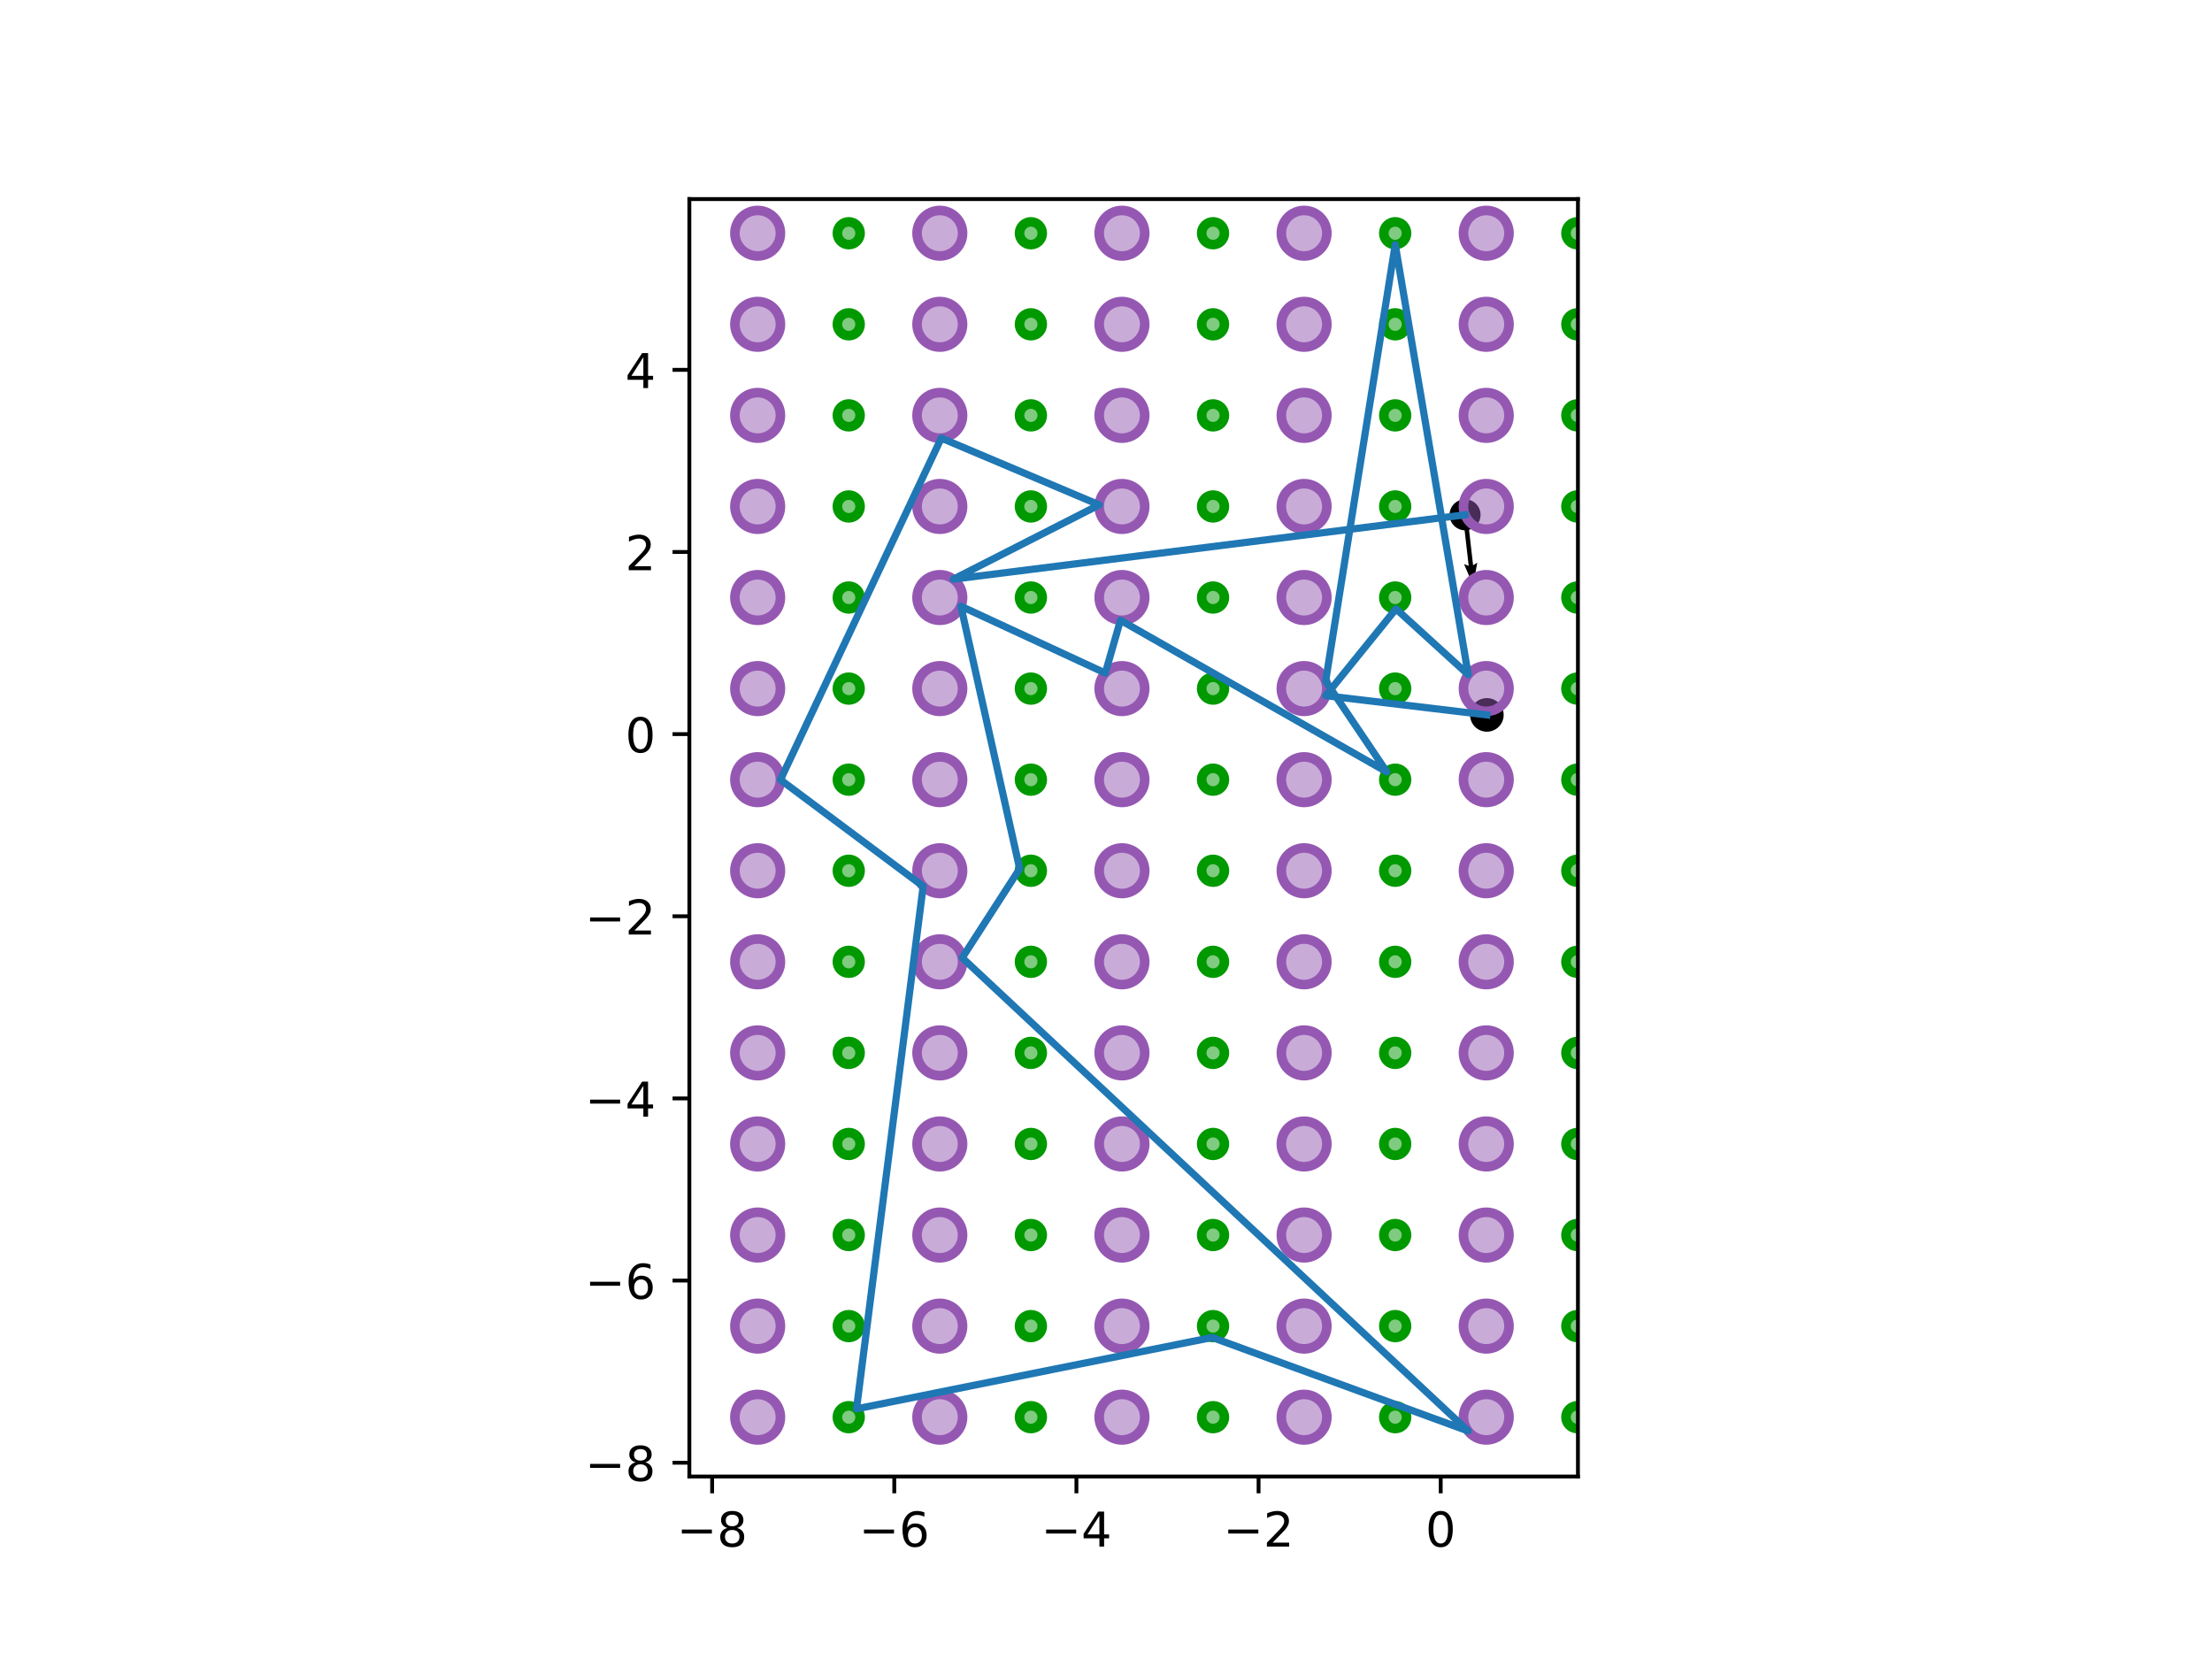 <?xml version="1.0" encoding="utf-8" standalone="no"?>
<!DOCTYPE svg PUBLIC "-//W3C//DTD SVG 1.1//EN"
  "http://www.w3.org/Graphics/SVG/1.1/DTD/svg11.dtd">
<!-- Created with matplotlib (http://matplotlib.org/) -->
<svg height="345.6pt" version="1.1" viewBox="0 0 460.8 345.6" width="460.8pt" xmlns="http://www.w3.org/2000/svg" xmlns:xlink="http://www.w3.org/1999/xlink">
 <defs>
  <style type="text/css">
*{stroke-linecap:butt;stroke-linejoin:round;}
  </style>
 </defs>
 <g id="figure_1">
  <g id="patch_1">
   <path d="M 0 345.6 
L 460.8 345.6 
L 460.8 0 
L 0 0 
z
" style="fill:#ffffff;"/>
  </g>
  <g id="axes_1">
   <g id="patch_2">
    <path d="M 143.607 307.584 
L 328.713 307.584 
L 328.713 41.472 
L 143.607 41.472 
z
" style="fill:#ffffff;"/>
   </g>
   <g id="PathCollection_1">
    <defs>
     <path d="M 0 3 
C 0.796 3 1.559 2.684 2.121 2.121 
C 2.684 1.559 3 0.796 3 0 
C 3 -0.796 2.684 -1.559 2.121 -2.121 
C 1.559 -2.684 0.796 -3 0 -3 
C -0.796 -3 -1.559 -2.684 -2.121 -2.121 
C -2.684 -1.559 -3 -0.796 -3 0 
C -3 0.796 -2.684 1.559 -2.121 2.121 
C -1.559 2.684 -0.796 3 0 3 
z
" id="mf0d4d7b002" style="stroke:#000000;"/>
    </defs>
    <g clip-path="url(#pe3d8c8ed3d)">
     <use style="stroke:#000000;" x="309.741" xlink:href="#mf0d4d7b002" y="148.927"/>
    </g>
   </g>
   <g id="PathCollection_2">
    <defs>
     <path d="M 0 2.739 
C 0.726 2.739 1.423 2.45 1.936 1.936 
C 2.45 1.423 2.739 0.726 2.739 0 
C 2.739 -0.726 2.45 -1.423 1.936 -1.936 
C 1.423 -2.45 0.726 -2.739 0 -2.739 
C -0.726 -2.739 -1.423 -2.45 -1.936 -1.936 
C -2.45 -1.423 -2.739 -0.726 -2.739 0 
C -2.739 0.726 -2.45 1.423 -1.936 1.936 
C -1.423 2.45 -0.726 2.739 0 2.739 
z
" id="mcc54db34fd" style="stroke:#000000;"/>
    </defs>
    <g clip-path="url(#pe3d8c8ed3d)">
     <use style="stroke:#000000;" x="305.2" xlink:href="#mcc54db34fd" y="107.243"/>
    </g>
   </g>
   <g id="Quiver_1">
    <path clip-path="url(#pe3d8c8ed3d)" d="M 305.66 107.19 
L 306.875 117.764 
L 307.741 117.198 
L 306.891 121.954 
L 304.983 117.515 
L 305.955 117.869 
L 304.74 107.295 
L 305.66 107.19 
"/>
   </g>
   <g id="patch_3">
    <path clip-path="url(#pe3d8c8ed3d)" d="M 157.836 299.967 
C 159.094 299.967 160.3 299.467 161.189 298.578 
C 162.079 297.688 162.579 296.482 162.579 295.224 
C 162.579 293.966 162.079 292.76 161.189 291.87 
C 160.3 290.981 159.094 290.481 157.836 290.481 
C 156.578 290.481 155.371 290.981 154.482 291.87 
C 153.592 292.76 153.093 293.966 153.093 295.224 
C 153.093 296.482 153.592 297.688 154.482 298.578 
C 155.371 299.467 156.578 299.967 157.836 299.967 
z
" style="fill:#9558b2;fill-opacity:0.5;stroke:#9558b2;stroke-linejoin:miter;stroke-width:2;"/>
   </g>
   <g id="patch_4">
    <path clip-path="url(#pe3d8c8ed3d)" d="M 176.808 297.595 
C 177.437 297.595 178.04 297.346 178.485 296.901 
C 178.929 296.456 179.179 295.853 179.179 295.224 
C 179.179 294.595 178.929 293.992 178.485 293.547 
C 178.04 293.102 177.437 292.852 176.808 292.852 
C 176.179 292.852 175.576 293.102 175.131 293.547 
C 174.686 293.992 174.436 294.595 174.436 295.224 
C 174.436 295.853 174.686 296.456 175.131 296.901 
C 175.576 297.346 176.179 297.595 176.808 297.595 
z
" style="fill:#009900;fill-opacity:0.5;stroke:#009900;stroke-linejoin:miter;stroke-width:2;"/>
   </g>
   <g id="patch_5">
    <path clip-path="url(#pe3d8c8ed3d)" d="M 157.836 280.995 
C 159.094 280.995 160.3 280.495 161.189 279.606 
C 162.079 278.716 162.579 277.51 162.579 276.252 
C 162.579 274.994 162.079 273.787 161.189 272.898 
C 160.3 272.009 159.094 271.509 157.836 271.509 
C 156.578 271.509 155.371 272.009 154.482 272.898 
C 153.592 273.787 153.093 274.994 153.093 276.252 
C 153.093 277.51 153.592 278.716 154.482 279.606 
C 155.371 280.495 156.578 280.995 157.836 280.995 
z
" style="fill:#9558b2;fill-opacity:0.5;stroke:#9558b2;stroke-linejoin:miter;stroke-width:2;"/>
   </g>
   <g id="patch_6">
    <path clip-path="url(#pe3d8c8ed3d)" d="M 176.808 278.623 
C 177.437 278.623 178.04 278.373 178.485 277.929 
C 178.929 277.484 179.179 276.881 179.179 276.252 
C 179.179 275.623 178.929 275.02 178.485 274.575 
C 178.04 274.13 177.437 273.88 176.808 273.88 
C 176.179 273.88 175.576 274.13 175.131 274.575 
C 174.686 275.02 174.436 275.623 174.436 276.252 
C 174.436 276.881 174.686 277.484 175.131 277.929 
C 175.576 278.373 176.179 278.623 176.808 278.623 
z
" style="fill:#009900;fill-opacity:0.5;stroke:#009900;stroke-linejoin:miter;stroke-width:2;"/>
   </g>
   <g id="patch_7">
    <path clip-path="url(#pe3d8c8ed3d)" d="M 157.836 262.023 
C 159.094 262.023 160.3 261.523 161.189 260.634 
C 162.079 259.744 162.579 258.538 162.579 257.28 
C 162.579 256.022 162.079 254.815 161.189 253.926 
C 160.3 253.036 159.094 252.537 157.836 252.537 
C 156.578 252.537 155.371 253.036 154.482 253.926 
C 153.592 254.815 153.093 256.022 153.093 257.28 
C 153.093 258.538 153.592 259.744 154.482 260.634 
C 155.371 261.523 156.578 262.023 157.836 262.023 
z
" style="fill:#9558b2;fill-opacity:0.5;stroke:#9558b2;stroke-linejoin:miter;stroke-width:2;"/>
   </g>
   <g id="patch_8">
    <path clip-path="url(#pe3d8c8ed3d)" d="M 176.808 259.651 
C 177.437 259.651 178.04 259.401 178.485 258.957 
C 178.929 258.512 179.179 257.909 179.179 257.28 
C 179.179 256.651 178.929 256.047 178.485 255.603 
C 178.04 255.158 177.437 254.908 176.808 254.908 
C 176.179 254.908 175.576 255.158 175.131 255.603 
C 174.686 256.047 174.436 256.651 174.436 257.28 
C 174.436 257.909 174.686 258.512 175.131 258.957 
C 175.576 259.401 176.179 259.651 176.808 259.651 
z
" style="fill:#009900;fill-opacity:0.5;stroke:#009900;stroke-linejoin:miter;stroke-width:2;"/>
   </g>
   <g id="patch_9">
    <path clip-path="url(#pe3d8c8ed3d)" d="M 157.836 243.051 
C 159.094 243.051 160.3 242.551 161.189 241.661 
C 162.079 240.772 162.579 239.565 162.579 238.308 
C 162.579 237.05 162.079 235.843 161.189 234.954 
C 160.3 234.064 159.094 233.565 157.836 233.565 
C 156.578 233.565 155.371 234.064 154.482 234.954 
C 153.592 235.843 153.093 237.05 153.093 238.308 
C 153.093 239.565 153.592 240.772 154.482 241.661 
C 155.371 242.551 156.578 243.051 157.836 243.051 
z
" style="fill:#9558b2;fill-opacity:0.5;stroke:#9558b2;stroke-linejoin:miter;stroke-width:2;"/>
   </g>
   <g id="patch_10">
    <path clip-path="url(#pe3d8c8ed3d)" d="M 176.808 240.679 
C 177.437 240.679 178.04 240.429 178.485 239.984 
C 178.929 239.54 179.179 238.937 179.179 238.308 
C 179.179 237.679 178.929 237.075 178.485 236.631 
C 178.04 236.186 177.437 235.936 176.808 235.936 
C 176.179 235.936 175.576 236.186 175.131 236.631 
C 174.686 237.075 174.436 237.679 174.436 238.308 
C 174.436 238.937 174.686 239.54 175.131 239.984 
C 175.576 240.429 176.179 240.679 176.808 240.679 
z
" style="fill:#009900;fill-opacity:0.5;stroke:#009900;stroke-linejoin:miter;stroke-width:2;"/>
   </g>
   <g id="patch_11">
    <path clip-path="url(#pe3d8c8ed3d)" d="M 157.836 224.079 
C 159.094 224.079 160.3 223.579 161.189 222.689 
C 162.079 221.8 162.579 220.593 162.579 219.335 
C 162.579 218.078 162.079 216.871 161.189 215.982 
C 160.3 215.092 159.094 214.592 157.836 214.592 
C 156.578 214.592 155.371 215.092 154.482 215.982 
C 153.592 216.871 153.093 218.078 153.093 219.335 
C 153.093 220.593 153.592 221.8 154.482 222.689 
C 155.371 223.579 156.578 224.079 157.836 224.079 
z
" style="fill:#9558b2;fill-opacity:0.5;stroke:#9558b2;stroke-linejoin:miter;stroke-width:2;"/>
   </g>
   <g id="patch_12">
    <path clip-path="url(#pe3d8c8ed3d)" d="M 176.808 221.707 
C 177.437 221.707 178.04 221.457 178.485 221.012 
C 178.929 220.568 179.179 219.964 179.179 219.335 
C 179.179 218.707 178.929 218.103 178.485 217.659 
C 178.04 217.214 177.437 216.964 176.808 216.964 
C 176.179 216.964 175.576 217.214 175.131 217.659 
C 174.686 218.103 174.436 218.707 174.436 219.335 
C 174.436 219.964 174.686 220.568 175.131 221.012 
C 175.576 221.457 176.179 221.707 176.808 221.707 
z
" style="fill:#009900;fill-opacity:0.5;stroke:#009900;stroke-linejoin:miter;stroke-width:2;"/>
   </g>
   <g id="patch_13">
    <path clip-path="url(#pe3d8c8ed3d)" d="M 157.836 205.106 
C 159.094 205.106 160.3 204.607 161.189 203.717 
C 162.079 202.828 162.579 201.621 162.579 200.363 
C 162.579 199.106 162.079 197.899 161.189 197.01 
C 160.3 196.12 159.094 195.62 157.836 195.62 
C 156.578 195.62 155.371 196.12 154.482 197.01 
C 153.592 197.899 153.093 199.106 153.093 200.363 
C 153.093 201.621 153.592 202.828 154.482 203.717 
C 155.371 204.607 156.578 205.106 157.836 205.106 
z
" style="fill:#9558b2;fill-opacity:0.5;stroke:#9558b2;stroke-linejoin:miter;stroke-width:2;"/>
   </g>
   <g id="patch_14">
    <path clip-path="url(#pe3d8c8ed3d)" d="M 176.808 202.735 
C 177.437 202.735 178.04 202.485 178.485 202.04 
C 178.929 201.596 179.179 200.992 179.179 200.363 
C 179.179 199.734 178.929 199.131 178.485 198.686 
C 178.04 198.242 177.437 197.992 176.808 197.992 
C 176.179 197.992 175.576 198.242 175.131 198.686 
C 174.686 199.131 174.436 199.734 174.436 200.363 
C 174.436 200.992 174.686 201.596 175.131 202.04 
C 175.576 202.485 176.179 202.735 176.808 202.735 
z
" style="fill:#009900;fill-opacity:0.5;stroke:#009900;stroke-linejoin:miter;stroke-width:2;"/>
   </g>
   <g id="patch_15">
    <path clip-path="url(#pe3d8c8ed3d)" d="M 157.836 186.134 
C 159.094 186.134 160.3 185.635 161.189 184.745 
C 162.079 183.856 162.579 182.649 162.579 181.391 
C 162.579 180.133 162.079 178.927 161.189 178.037 
C 160.3 177.148 159.094 176.648 157.836 176.648 
C 156.578 176.648 155.371 177.148 154.482 178.037 
C 153.592 178.927 153.093 180.133 153.093 181.391 
C 153.093 182.649 153.592 183.856 154.482 184.745 
C 155.371 185.635 156.578 186.134 157.836 186.134 
z
" style="fill:#9558b2;fill-opacity:0.5;stroke:#9558b2;stroke-linejoin:miter;stroke-width:2;"/>
   </g>
   <g id="patch_16">
    <path clip-path="url(#pe3d8c8ed3d)" d="M 176.808 183.763 
C 177.437 183.763 178.04 183.513 178.485 183.068 
C 178.929 182.623 179.179 182.02 179.179 181.391 
C 179.179 180.762 178.929 180.159 178.485 179.714 
C 178.04 179.27 177.437 179.02 176.808 179.02 
C 176.179 179.02 175.576 179.27 175.131 179.714 
C 174.686 180.159 174.436 180.762 174.436 181.391 
C 174.436 182.02 174.686 182.623 175.131 183.068 
C 175.576 183.513 176.179 183.763 176.808 183.763 
z
" style="fill:#009900;fill-opacity:0.5;stroke:#009900;stroke-linejoin:miter;stroke-width:2;"/>
   </g>
   <g id="patch_17">
    <path clip-path="url(#pe3d8c8ed3d)" d="M 157.836 167.162 
C 159.094 167.162 160.3 166.662 161.189 165.773 
C 162.079 164.884 162.579 163.677 162.579 162.419 
C 162.579 161.161 162.079 159.955 161.189 159.065 
C 160.3 158.176 159.094 157.676 157.836 157.676 
C 156.578 157.676 155.371 158.176 154.482 159.065 
C 153.592 159.955 153.093 161.161 153.093 162.419 
C 153.093 163.677 153.592 164.884 154.482 165.773 
C 155.371 166.662 156.578 167.162 157.836 167.162 
z
" style="fill:#9558b2;fill-opacity:0.5;stroke:#9558b2;stroke-linejoin:miter;stroke-width:2;"/>
   </g>
   <g id="patch_18">
    <path clip-path="url(#pe3d8c8ed3d)" d="M 176.808 164.791 
C 177.437 164.791 178.04 164.541 178.485 164.096 
C 178.929 163.651 179.179 163.048 179.179 162.419 
C 179.179 161.79 178.929 161.187 178.485 160.742 
C 178.04 160.298 177.437 160.048 176.808 160.048 
C 176.179 160.048 175.576 160.298 175.131 160.742 
C 174.686 161.187 174.436 161.79 174.436 162.419 
C 174.436 163.048 174.686 163.651 175.131 164.096 
C 175.576 164.541 176.179 164.791 176.808 164.791 
z
" style="fill:#009900;fill-opacity:0.5;stroke:#009900;stroke-linejoin:miter;stroke-width:2;"/>
   </g>
   <g id="patch_19">
    <path clip-path="url(#pe3d8c8ed3d)" d="M 157.836 148.19 
C 159.094 148.19 160.3 147.69 161.189 146.801 
C 162.079 145.911 162.579 144.705 162.579 143.447 
C 162.579 142.189 162.079 140.983 161.189 140.093 
C 160.3 139.204 159.094 138.704 157.836 138.704 
C 156.578 138.704 155.371 139.204 154.482 140.093 
C 153.592 140.983 153.093 142.189 153.093 143.447 
C 153.093 144.705 153.592 145.911 154.482 146.801 
C 155.371 147.69 156.578 148.19 157.836 148.19 
z
" style="fill:#9558b2;fill-opacity:0.5;stroke:#9558b2;stroke-linejoin:miter;stroke-width:2;"/>
   </g>
   <g id="patch_20">
    <path clip-path="url(#pe3d8c8ed3d)" d="M 176.808 145.819 
C 177.437 145.819 178.04 145.569 178.485 145.124 
C 178.929 144.679 179.179 144.076 179.179 143.447 
C 179.179 142.818 178.929 142.215 178.485 141.77 
C 178.04 141.325 177.437 141.076 176.808 141.076 
C 176.179 141.076 175.576 141.325 175.131 141.77 
C 174.686 142.215 174.436 142.818 174.436 143.447 
C 174.436 144.076 174.686 144.679 175.131 145.124 
C 175.576 145.569 176.179 145.819 176.808 145.819 
z
" style="fill:#009900;fill-opacity:0.5;stroke:#009900;stroke-linejoin:miter;stroke-width:2;"/>
   </g>
   <g id="patch_21">
    <path clip-path="url(#pe3d8c8ed3d)" d="M 157.836 129.218 
C 159.094 129.218 160.3 128.718 161.189 127.829 
C 162.079 126.939 162.579 125.733 162.579 124.475 
C 162.579 123.217 162.079 122.011 161.189 121.121 
C 160.3 120.232 159.094 119.732 157.836 119.732 
C 156.578 119.732 155.371 120.232 154.482 121.121 
C 153.592 122.011 153.093 123.217 153.093 124.475 
C 153.093 125.733 153.592 126.939 154.482 127.829 
C 155.371 128.718 156.578 129.218 157.836 129.218 
z
" style="fill:#9558b2;fill-opacity:0.5;stroke:#9558b2;stroke-linejoin:miter;stroke-width:2;"/>
   </g>
   <g id="patch_22">
    <path clip-path="url(#pe3d8c8ed3d)" d="M 176.808 126.846 
C 177.437 126.846 178.04 126.597 178.485 126.152 
C 178.929 125.707 179.179 125.104 179.179 124.475 
C 179.179 123.846 178.929 123.243 178.485 122.798 
C 178.04 122.353 177.437 122.103 176.808 122.103 
C 176.179 122.103 175.576 122.353 175.131 122.798 
C 174.686 123.243 174.436 123.846 174.436 124.475 
C 174.436 125.104 174.686 125.707 175.131 126.152 
C 175.576 126.597 176.179 126.846 176.808 126.846 
z
" style="fill:#009900;fill-opacity:0.5;stroke:#009900;stroke-linejoin:miter;stroke-width:2;"/>
   </g>
   <g id="patch_23">
    <path clip-path="url(#pe3d8c8ed3d)" d="M 157.836 110.246 
C 159.094 110.246 160.3 109.746 161.189 108.857 
C 162.079 107.967 162.579 106.761 162.579 105.503 
C 162.579 104.245 162.079 103.038 161.189 102.149 
C 160.3 101.26 159.094 100.76 157.836 100.76 
C 156.578 100.76 155.371 101.26 154.482 102.149 
C 153.592 103.038 153.093 104.245 153.093 105.503 
C 153.093 106.761 153.592 107.967 154.482 108.857 
C 155.371 109.746 156.578 110.246 157.836 110.246 
z
" style="fill:#9558b2;fill-opacity:0.5;stroke:#9558b2;stroke-linejoin:miter;stroke-width:2;"/>
   </g>
   <g id="patch_24">
    <path clip-path="url(#pe3d8c8ed3d)" d="M 176.808 107.874 
C 177.437 107.874 178.04 107.625 178.485 107.18 
C 178.929 106.735 179.179 106.132 179.179 105.503 
C 179.179 104.874 178.929 104.271 178.485 103.826 
C 178.04 103.381 177.437 103.131 176.808 103.131 
C 176.179 103.131 175.576 103.381 175.131 103.826 
C 174.686 104.271 174.436 104.874 174.436 105.503 
C 174.436 106.132 174.686 106.735 175.131 107.18 
C 175.576 107.625 176.179 107.874 176.808 107.874 
z
" style="fill:#009900;fill-opacity:0.5;stroke:#009900;stroke-linejoin:miter;stroke-width:2;"/>
   </g>
   <g id="patch_25">
    <path clip-path="url(#pe3d8c8ed3d)" d="M 157.836 91.274 
C 159.094 91.274 160.3 90.774 161.189 89.885 
C 162.079 88.995 162.579 87.789 162.579 86.531 
C 162.579 85.273 162.079 84.066 161.189 83.177 
C 160.3 82.287 159.094 81.788 157.836 81.788 
C 156.578 81.788 155.371 82.287 154.482 83.177 
C 153.592 84.066 153.093 85.273 153.093 86.531 
C 153.093 87.789 153.592 88.995 154.482 89.885 
C 155.371 90.774 156.578 91.274 157.836 91.274 
z
" style="fill:#9558b2;fill-opacity:0.5;stroke:#9558b2;stroke-linejoin:miter;stroke-width:2;"/>
   </g>
   <g id="patch_26">
    <path clip-path="url(#pe3d8c8ed3d)" d="M 176.808 88.902 
C 177.437 88.902 178.04 88.652 178.485 88.208 
C 178.929 87.763 179.179 87.16 179.179 86.531 
C 179.179 85.902 178.929 85.299 178.485 84.854 
C 178.04 84.409 177.437 84.159 176.808 84.159 
C 176.179 84.159 175.576 84.409 175.131 84.854 
C 174.686 85.299 174.436 85.902 174.436 86.531 
C 174.436 87.16 174.686 87.763 175.131 88.208 
C 175.576 88.652 176.179 88.902 176.808 88.902 
z
" style="fill:#009900;fill-opacity:0.5;stroke:#009900;stroke-linejoin:miter;stroke-width:2;"/>
   </g>
   <g id="patch_27">
    <path clip-path="url(#pe3d8c8ed3d)" d="M 157.836 72.302 
C 159.094 72.302 160.3 71.802 161.189 70.912 
C 162.079 70.023 162.579 68.817 162.579 67.559 
C 162.579 66.301 162.079 65.094 161.189 64.205 
C 160.3 63.315 159.094 62.816 157.836 62.816 
C 156.578 62.816 155.371 63.315 154.482 64.205 
C 153.592 65.094 153.093 66.301 153.093 67.559 
C 153.093 68.817 153.592 70.023 154.482 70.912 
C 155.371 71.802 156.578 72.302 157.836 72.302 
z
" style="fill:#9558b2;fill-opacity:0.5;stroke:#9558b2;stroke-linejoin:miter;stroke-width:2;"/>
   </g>
   <g id="patch_28">
    <path clip-path="url(#pe3d8c8ed3d)" d="M 176.808 69.93 
C 177.437 69.93 178.04 69.68 178.485 69.236 
C 178.929 68.791 179.179 68.188 179.179 67.559 
C 179.179 66.93 178.929 66.326 178.485 65.882 
C 178.04 65.437 177.437 65.187 176.808 65.187 
C 176.179 65.187 175.576 65.437 175.131 65.882 
C 174.686 66.326 174.436 66.93 174.436 67.559 
C 174.436 68.188 174.686 68.791 175.131 69.236 
C 175.576 69.68 176.179 69.93 176.808 69.93 
z
" style="fill:#009900;fill-opacity:0.5;stroke:#009900;stroke-linejoin:miter;stroke-width:2;"/>
   </g>
   <g id="patch_29">
    <path clip-path="url(#pe3d8c8ed3d)" d="M 157.836 53.33 
C 159.094 53.33 160.3 52.83 161.189 51.94 
C 162.079 51.051 162.579 49.844 162.579 48.587 
C 162.579 47.329 162.079 46.122 161.189 45.233 
C 160.3 44.343 159.094 43.844 157.836 43.844 
C 156.578 43.844 155.371 44.343 154.482 45.233 
C 153.592 46.122 153.093 47.329 153.093 48.587 
C 153.093 49.844 153.592 51.051 154.482 51.94 
C 155.371 52.83 156.578 53.33 157.836 53.33 
z
" style="fill:#9558b2;fill-opacity:0.5;stroke:#9558b2;stroke-linejoin:miter;stroke-width:2;"/>
   </g>
   <g id="patch_30">
    <path clip-path="url(#pe3d8c8ed3d)" d="M 176.808 50.958 
C 177.437 50.958 178.04 50.708 178.485 50.263 
C 178.929 49.819 179.179 49.215 179.179 48.587 
C 179.179 47.958 178.929 47.354 178.485 46.91 
C 178.04 46.465 177.437 46.215 176.808 46.215 
C 176.179 46.215 175.576 46.465 175.131 46.91 
C 174.686 47.354 174.436 47.958 174.436 48.587 
C 174.436 49.215 174.686 49.819 175.131 50.263 
C 175.576 50.708 176.179 50.958 176.808 50.958 
z
" style="fill:#009900;fill-opacity:0.5;stroke:#009900;stroke-linejoin:miter;stroke-width:2;"/>
   </g>
   <g id="patch_31">
    <path clip-path="url(#pe3d8c8ed3d)" d="M 195.78 299.967 
C 197.038 299.967 198.244 299.467 199.134 298.578 
C 200.023 297.688 200.523 296.482 200.523 295.224 
C 200.523 293.966 200.023 292.76 199.134 291.87 
C 198.244 290.981 197.038 290.481 195.78 290.481 
C 194.522 290.481 193.315 290.981 192.426 291.87 
C 191.537 292.76 191.037 293.966 191.037 295.224 
C 191.037 296.482 191.537 297.688 192.426 298.578 
C 193.315 299.467 194.522 299.967 195.78 299.967 
z
" style="fill:#9558b2;fill-opacity:0.5;stroke:#9558b2;stroke-linejoin:miter;stroke-width:2;"/>
   </g>
   <g id="patch_32">
    <path clip-path="url(#pe3d8c8ed3d)" d="M 214.752 297.595 
C 215.381 297.595 215.984 297.346 216.429 296.901 
C 216.874 296.456 217.123 295.853 217.123 295.224 
C 217.123 294.595 216.874 293.992 216.429 293.547 
C 215.984 293.102 215.381 292.852 214.752 292.852 
C 214.123 292.852 213.52 293.102 213.075 293.547 
C 212.63 293.992 212.38 294.595 212.38 295.224 
C 212.38 295.853 212.63 296.456 213.075 296.901 
C 213.52 297.346 214.123 297.595 214.752 297.595 
z
" style="fill:#009900;fill-opacity:0.5;stroke:#009900;stroke-linejoin:miter;stroke-width:2;"/>
   </g>
   <g id="patch_33">
    <path clip-path="url(#pe3d8c8ed3d)" d="M 195.78 280.995 
C 197.038 280.995 198.244 280.495 199.134 279.606 
C 200.023 278.716 200.523 277.51 200.523 276.252 
C 200.523 274.994 200.023 273.787 199.134 272.898 
C 198.244 272.009 197.038 271.509 195.78 271.509 
C 194.522 271.509 193.315 272.009 192.426 272.898 
C 191.537 273.787 191.037 274.994 191.037 276.252 
C 191.037 277.51 191.537 278.716 192.426 279.606 
C 193.315 280.495 194.522 280.995 195.78 280.995 
z
" style="fill:#9558b2;fill-opacity:0.5;stroke:#9558b2;stroke-linejoin:miter;stroke-width:2;"/>
   </g>
   <g id="patch_34">
    <path clip-path="url(#pe3d8c8ed3d)" d="M 214.752 278.623 
C 215.381 278.623 215.984 278.373 216.429 277.929 
C 216.874 277.484 217.123 276.881 217.123 276.252 
C 217.123 275.623 216.874 275.02 216.429 274.575 
C 215.984 274.13 215.381 273.88 214.752 273.88 
C 214.123 273.88 213.52 274.13 213.075 274.575 
C 212.63 275.02 212.38 275.623 212.38 276.252 
C 212.38 276.881 212.63 277.484 213.075 277.929 
C 213.52 278.373 214.123 278.623 214.752 278.623 
z
" style="fill:#009900;fill-opacity:0.5;stroke:#009900;stroke-linejoin:miter;stroke-width:2;"/>
   </g>
   <g id="patch_35">
    <path clip-path="url(#pe3d8c8ed3d)" d="M 195.78 262.023 
C 197.038 262.023 198.244 261.523 199.134 260.634 
C 200.023 259.744 200.523 258.538 200.523 257.28 
C 200.523 256.022 200.023 254.815 199.134 253.926 
C 198.244 253.036 197.038 252.537 195.78 252.537 
C 194.522 252.537 193.315 253.036 192.426 253.926 
C 191.537 254.815 191.037 256.022 191.037 257.28 
C 191.037 258.538 191.537 259.744 192.426 260.634 
C 193.315 261.523 194.522 262.023 195.78 262.023 
z
" style="fill:#9558b2;fill-opacity:0.5;stroke:#9558b2;stroke-linejoin:miter;stroke-width:2;"/>
   </g>
   <g id="patch_36">
    <path clip-path="url(#pe3d8c8ed3d)" d="M 214.752 259.651 
C 215.381 259.651 215.984 259.401 216.429 258.957 
C 216.874 258.512 217.123 257.909 217.123 257.28 
C 217.123 256.651 216.874 256.047 216.429 255.603 
C 215.984 255.158 215.381 254.908 214.752 254.908 
C 214.123 254.908 213.52 255.158 213.075 255.603 
C 212.63 256.047 212.38 256.651 212.38 257.28 
C 212.38 257.909 212.63 258.512 213.075 258.957 
C 213.52 259.401 214.123 259.651 214.752 259.651 
z
" style="fill:#009900;fill-opacity:0.5;stroke:#009900;stroke-linejoin:miter;stroke-width:2;"/>
   </g>
   <g id="patch_37">
    <path clip-path="url(#pe3d8c8ed3d)" d="M 195.78 243.051 
C 197.038 243.051 198.244 242.551 199.134 241.661 
C 200.023 240.772 200.523 239.565 200.523 238.308 
C 200.523 237.05 200.023 235.843 199.134 234.954 
C 198.244 234.064 197.038 233.565 195.78 233.565 
C 194.522 233.565 193.315 234.064 192.426 234.954 
C 191.537 235.843 191.037 237.05 191.037 238.308 
C 191.037 239.565 191.537 240.772 192.426 241.661 
C 193.315 242.551 194.522 243.051 195.78 243.051 
z
" style="fill:#9558b2;fill-opacity:0.5;stroke:#9558b2;stroke-linejoin:miter;stroke-width:2;"/>
   </g>
   <g id="patch_38">
    <path clip-path="url(#pe3d8c8ed3d)" d="M 214.752 240.679 
C 215.381 240.679 215.984 240.429 216.429 239.984 
C 216.874 239.54 217.123 238.937 217.123 238.308 
C 217.123 237.679 216.874 237.075 216.429 236.631 
C 215.984 236.186 215.381 235.936 214.752 235.936 
C 214.123 235.936 213.52 236.186 213.075 236.631 
C 212.63 237.075 212.38 237.679 212.38 238.308 
C 212.38 238.937 212.63 239.54 213.075 239.984 
C 213.52 240.429 214.123 240.679 214.752 240.679 
z
" style="fill:#009900;fill-opacity:0.5;stroke:#009900;stroke-linejoin:miter;stroke-width:2;"/>
   </g>
   <g id="patch_39">
    <path clip-path="url(#pe3d8c8ed3d)" d="M 195.78 224.079 
C 197.038 224.079 198.244 223.579 199.134 222.689 
C 200.023 221.8 200.523 220.593 200.523 219.335 
C 200.523 218.078 200.023 216.871 199.134 215.982 
C 198.244 215.092 197.038 214.592 195.78 214.592 
C 194.522 214.592 193.315 215.092 192.426 215.982 
C 191.537 216.871 191.037 218.078 191.037 219.335 
C 191.037 220.593 191.537 221.8 192.426 222.689 
C 193.315 223.579 194.522 224.079 195.78 224.079 
z
" style="fill:#9558b2;fill-opacity:0.5;stroke:#9558b2;stroke-linejoin:miter;stroke-width:2;"/>
   </g>
   <g id="patch_40">
    <path clip-path="url(#pe3d8c8ed3d)" d="M 214.752 221.707 
C 215.381 221.707 215.984 221.457 216.429 221.012 
C 216.874 220.568 217.123 219.964 217.123 219.335 
C 217.123 218.707 216.874 218.103 216.429 217.659 
C 215.984 217.214 215.381 216.964 214.752 216.964 
C 214.123 216.964 213.52 217.214 213.075 217.659 
C 212.63 218.103 212.38 218.707 212.38 219.335 
C 212.38 219.964 212.63 220.568 213.075 221.012 
C 213.52 221.457 214.123 221.707 214.752 221.707 
z
" style="fill:#009900;fill-opacity:0.5;stroke:#009900;stroke-linejoin:miter;stroke-width:2;"/>
   </g>
   <g id="patch_41">
    <path clip-path="url(#pe3d8c8ed3d)" d="M 195.78 205.106 
C 197.038 205.106 198.244 204.607 199.134 203.717 
C 200.023 202.828 200.523 201.621 200.523 200.363 
C 200.523 199.106 200.023 197.899 199.134 197.01 
C 198.244 196.12 197.038 195.62 195.78 195.62 
C 194.522 195.62 193.315 196.12 192.426 197.01 
C 191.537 197.899 191.037 199.106 191.037 200.363 
C 191.037 201.621 191.537 202.828 192.426 203.717 
C 193.315 204.607 194.522 205.106 195.78 205.106 
z
" style="fill:#9558b2;fill-opacity:0.5;stroke:#9558b2;stroke-linejoin:miter;stroke-width:2;"/>
   </g>
   <g id="patch_42">
    <path clip-path="url(#pe3d8c8ed3d)" d="M 214.752 202.735 
C 215.381 202.735 215.984 202.485 216.429 202.04 
C 216.874 201.596 217.123 200.992 217.123 200.363 
C 217.123 199.734 216.874 199.131 216.429 198.686 
C 215.984 198.242 215.381 197.992 214.752 197.992 
C 214.123 197.992 213.52 198.242 213.075 198.686 
C 212.63 199.131 212.38 199.734 212.38 200.363 
C 212.38 200.992 212.63 201.596 213.075 202.04 
C 213.52 202.485 214.123 202.735 214.752 202.735 
z
" style="fill:#009900;fill-opacity:0.5;stroke:#009900;stroke-linejoin:miter;stroke-width:2;"/>
   </g>
   <g id="patch_43">
    <path clip-path="url(#pe3d8c8ed3d)" d="M 195.78 186.134 
C 197.038 186.134 198.244 185.635 199.134 184.745 
C 200.023 183.856 200.523 182.649 200.523 181.391 
C 200.523 180.133 200.023 178.927 199.134 178.037 
C 198.244 177.148 197.038 176.648 195.78 176.648 
C 194.522 176.648 193.315 177.148 192.426 178.037 
C 191.537 178.927 191.037 180.133 191.037 181.391 
C 191.037 182.649 191.537 183.856 192.426 184.745 
C 193.315 185.635 194.522 186.134 195.78 186.134 
z
" style="fill:#9558b2;fill-opacity:0.5;stroke:#9558b2;stroke-linejoin:miter;stroke-width:2;"/>
   </g>
   <g id="patch_44">
    <path clip-path="url(#pe3d8c8ed3d)" d="M 214.752 183.763 
C 215.381 183.763 215.984 183.513 216.429 183.068 
C 216.874 182.623 217.123 182.02 217.123 181.391 
C 217.123 180.762 216.874 180.159 216.429 179.714 
C 215.984 179.27 215.381 179.02 214.752 179.02 
C 214.123 179.02 213.52 179.27 213.075 179.714 
C 212.63 180.159 212.38 180.762 212.38 181.391 
C 212.38 182.02 212.63 182.623 213.075 183.068 
C 213.52 183.513 214.123 183.763 214.752 183.763 
z
" style="fill:#009900;fill-opacity:0.5;stroke:#009900;stroke-linejoin:miter;stroke-width:2;"/>
   </g>
   <g id="patch_45">
    <path clip-path="url(#pe3d8c8ed3d)" d="M 195.78 167.162 
C 197.038 167.162 198.244 166.662 199.134 165.773 
C 200.023 164.884 200.523 163.677 200.523 162.419 
C 200.523 161.161 200.023 159.955 199.134 159.065 
C 198.244 158.176 197.038 157.676 195.78 157.676 
C 194.522 157.676 193.315 158.176 192.426 159.065 
C 191.537 159.955 191.037 161.161 191.037 162.419 
C 191.037 163.677 191.537 164.884 192.426 165.773 
C 193.315 166.662 194.522 167.162 195.78 167.162 
z
" style="fill:#9558b2;fill-opacity:0.5;stroke:#9558b2;stroke-linejoin:miter;stroke-width:2;"/>
   </g>
   <g id="patch_46">
    <path clip-path="url(#pe3d8c8ed3d)" d="M 214.752 164.791 
C 215.381 164.791 215.984 164.541 216.429 164.096 
C 216.874 163.651 217.123 163.048 217.123 162.419 
C 217.123 161.79 216.874 161.187 216.429 160.742 
C 215.984 160.298 215.381 160.048 214.752 160.048 
C 214.123 160.048 213.52 160.298 213.075 160.742 
C 212.63 161.187 212.38 161.79 212.38 162.419 
C 212.38 163.048 212.63 163.651 213.075 164.096 
C 213.52 164.541 214.123 164.791 214.752 164.791 
z
" style="fill:#009900;fill-opacity:0.5;stroke:#009900;stroke-linejoin:miter;stroke-width:2;"/>
   </g>
   <g id="patch_47">
    <path clip-path="url(#pe3d8c8ed3d)" d="M 195.78 148.19 
C 197.038 148.19 198.244 147.69 199.134 146.801 
C 200.023 145.911 200.523 144.705 200.523 143.447 
C 200.523 142.189 200.023 140.983 199.134 140.093 
C 198.244 139.204 197.038 138.704 195.78 138.704 
C 194.522 138.704 193.315 139.204 192.426 140.093 
C 191.537 140.983 191.037 142.189 191.037 143.447 
C 191.037 144.705 191.537 145.911 192.426 146.801 
C 193.315 147.69 194.522 148.19 195.78 148.19 
z
" style="fill:#9558b2;fill-opacity:0.5;stroke:#9558b2;stroke-linejoin:miter;stroke-width:2;"/>
   </g>
   <g id="patch_48">
    <path clip-path="url(#pe3d8c8ed3d)" d="M 214.752 145.819 
C 215.381 145.819 215.984 145.569 216.429 145.124 
C 216.874 144.679 217.123 144.076 217.123 143.447 
C 217.123 142.818 216.874 142.215 216.429 141.77 
C 215.984 141.325 215.381 141.076 214.752 141.076 
C 214.123 141.076 213.52 141.325 213.075 141.77 
C 212.63 142.215 212.38 142.818 212.38 143.447 
C 212.38 144.076 212.63 144.679 213.075 145.124 
C 213.52 145.569 214.123 145.819 214.752 145.819 
z
" style="fill:#009900;fill-opacity:0.5;stroke:#009900;stroke-linejoin:miter;stroke-width:2;"/>
   </g>
   <g id="patch_49">
    <path clip-path="url(#pe3d8c8ed3d)" d="M 195.78 129.218 
C 197.038 129.218 198.244 128.718 199.134 127.829 
C 200.023 126.939 200.523 125.733 200.523 124.475 
C 200.523 123.217 200.023 122.011 199.134 121.121 
C 198.244 120.232 197.038 119.732 195.78 119.732 
C 194.522 119.732 193.315 120.232 192.426 121.121 
C 191.537 122.011 191.037 123.217 191.037 124.475 
C 191.037 125.733 191.537 126.939 192.426 127.829 
C 193.315 128.718 194.522 129.218 195.78 129.218 
z
" style="fill:#9558b2;fill-opacity:0.5;stroke:#9558b2;stroke-linejoin:miter;stroke-width:2;"/>
   </g>
   <g id="patch_50">
    <path clip-path="url(#pe3d8c8ed3d)" d="M 214.752 126.846 
C 215.381 126.846 215.984 126.597 216.429 126.152 
C 216.874 125.707 217.123 125.104 217.123 124.475 
C 217.123 123.846 216.874 123.243 216.429 122.798 
C 215.984 122.353 215.381 122.103 214.752 122.103 
C 214.123 122.103 213.52 122.353 213.075 122.798 
C 212.63 123.243 212.38 123.846 212.38 124.475 
C 212.38 125.104 212.63 125.707 213.075 126.152 
C 213.52 126.597 214.123 126.846 214.752 126.846 
z
" style="fill:#009900;fill-opacity:0.5;stroke:#009900;stroke-linejoin:miter;stroke-width:2;"/>
   </g>
   <g id="patch_51">
    <path clip-path="url(#pe3d8c8ed3d)" d="M 195.78 110.246 
C 197.038 110.246 198.244 109.746 199.134 108.857 
C 200.023 107.967 200.523 106.761 200.523 105.503 
C 200.523 104.245 200.023 103.038 199.134 102.149 
C 198.244 101.26 197.038 100.76 195.78 100.76 
C 194.522 100.76 193.315 101.26 192.426 102.149 
C 191.537 103.038 191.037 104.245 191.037 105.503 
C 191.037 106.761 191.537 107.967 192.426 108.857 
C 193.315 109.746 194.522 110.246 195.78 110.246 
z
" style="fill:#9558b2;fill-opacity:0.5;stroke:#9558b2;stroke-linejoin:miter;stroke-width:2;"/>
   </g>
   <g id="patch_52">
    <path clip-path="url(#pe3d8c8ed3d)" d="M 214.752 107.874 
C 215.381 107.874 215.984 107.625 216.429 107.18 
C 216.874 106.735 217.123 106.132 217.123 105.503 
C 217.123 104.874 216.874 104.271 216.429 103.826 
C 215.984 103.381 215.381 103.131 214.752 103.131 
C 214.123 103.131 213.52 103.381 213.075 103.826 
C 212.63 104.271 212.38 104.874 212.38 105.503 
C 212.38 106.132 212.63 106.735 213.075 107.18 
C 213.52 107.625 214.123 107.874 214.752 107.874 
z
" style="fill:#009900;fill-opacity:0.5;stroke:#009900;stroke-linejoin:miter;stroke-width:2;"/>
   </g>
   <g id="patch_53">
    <path clip-path="url(#pe3d8c8ed3d)" d="M 195.78 91.274 
C 197.038 91.274 198.244 90.774 199.134 89.885 
C 200.023 88.995 200.523 87.789 200.523 86.531 
C 200.523 85.273 200.023 84.066 199.134 83.177 
C 198.244 82.287 197.038 81.788 195.78 81.788 
C 194.522 81.788 193.315 82.287 192.426 83.177 
C 191.537 84.066 191.037 85.273 191.037 86.531 
C 191.037 87.789 191.537 88.995 192.426 89.885 
C 193.315 90.774 194.522 91.274 195.78 91.274 
z
" style="fill:#9558b2;fill-opacity:0.5;stroke:#9558b2;stroke-linejoin:miter;stroke-width:2;"/>
   </g>
   <g id="patch_54">
    <path clip-path="url(#pe3d8c8ed3d)" d="M 214.752 88.902 
C 215.381 88.902 215.984 88.652 216.429 88.208 
C 216.874 87.763 217.123 87.16 217.123 86.531 
C 217.123 85.902 216.874 85.299 216.429 84.854 
C 215.984 84.409 215.381 84.159 214.752 84.159 
C 214.123 84.159 213.52 84.409 213.075 84.854 
C 212.63 85.299 212.38 85.902 212.38 86.531 
C 212.38 87.16 212.63 87.763 213.075 88.208 
C 213.52 88.652 214.123 88.902 214.752 88.902 
z
" style="fill:#009900;fill-opacity:0.5;stroke:#009900;stroke-linejoin:miter;stroke-width:2;"/>
   </g>
   <g id="patch_55">
    <path clip-path="url(#pe3d8c8ed3d)" d="M 195.78 72.302 
C 197.038 72.302 198.244 71.802 199.134 70.912 
C 200.023 70.023 200.523 68.817 200.523 67.559 
C 200.523 66.301 200.023 65.094 199.134 64.205 
C 198.244 63.315 197.038 62.816 195.78 62.816 
C 194.522 62.816 193.315 63.315 192.426 64.205 
C 191.537 65.094 191.037 66.301 191.037 67.559 
C 191.037 68.817 191.537 70.023 192.426 70.912 
C 193.315 71.802 194.522 72.302 195.78 72.302 
z
" style="fill:#9558b2;fill-opacity:0.5;stroke:#9558b2;stroke-linejoin:miter;stroke-width:2;"/>
   </g>
   <g id="patch_56">
    <path clip-path="url(#pe3d8c8ed3d)" d="M 214.752 69.93 
C 215.381 69.93 215.984 69.68 216.429 69.236 
C 216.874 68.791 217.123 68.188 217.123 67.559 
C 217.123 66.93 216.874 66.326 216.429 65.882 
C 215.984 65.437 215.381 65.187 214.752 65.187 
C 214.123 65.187 213.52 65.437 213.075 65.882 
C 212.63 66.326 212.38 66.93 212.38 67.559 
C 212.38 68.188 212.63 68.791 213.075 69.236 
C 213.52 69.68 214.123 69.93 214.752 69.93 
z
" style="fill:#009900;fill-opacity:0.5;stroke:#009900;stroke-linejoin:miter;stroke-width:2;"/>
   </g>
   <g id="patch_57">
    <path clip-path="url(#pe3d8c8ed3d)" d="M 195.78 53.33 
C 197.038 53.33 198.244 52.83 199.134 51.94 
C 200.023 51.051 200.523 49.844 200.523 48.587 
C 200.523 47.329 200.023 46.122 199.134 45.233 
C 198.244 44.343 197.038 43.844 195.78 43.844 
C 194.522 43.844 193.315 44.343 192.426 45.233 
C 191.537 46.122 191.037 47.329 191.037 48.587 
C 191.037 49.844 191.537 51.051 192.426 51.94 
C 193.315 52.83 194.522 53.33 195.78 53.33 
z
" style="fill:#9558b2;fill-opacity:0.5;stroke:#9558b2;stroke-linejoin:miter;stroke-width:2;"/>
   </g>
   <g id="patch_58">
    <path clip-path="url(#pe3d8c8ed3d)" d="M 214.752 50.958 
C 215.381 50.958 215.984 50.708 216.429 50.263 
C 216.874 49.819 217.123 49.215 217.123 48.587 
C 217.123 47.958 216.874 47.354 216.429 46.91 
C 215.984 46.465 215.381 46.215 214.752 46.215 
C 214.123 46.215 213.52 46.465 213.075 46.91 
C 212.63 47.354 212.38 47.958 212.38 48.587 
C 212.38 49.215 212.63 49.819 213.075 50.263 
C 213.52 50.708 214.123 50.958 214.752 50.958 
z
" style="fill:#009900;fill-opacity:0.5;stroke:#009900;stroke-linejoin:miter;stroke-width:2;"/>
   </g>
   <g id="patch_59">
    <path clip-path="url(#pe3d8c8ed3d)" d="M 233.724 299.967 
C 234.982 299.967 236.188 299.467 237.078 298.578 
C 237.967 297.688 238.467 296.482 238.467 295.224 
C 238.467 293.966 237.967 292.76 237.078 291.87 
C 236.188 290.981 234.982 290.481 233.724 290.481 
C 232.466 290.481 231.26 290.981 230.37 291.87 
C 229.481 292.76 228.981 293.966 228.981 295.224 
C 228.981 296.482 229.481 297.688 230.37 298.578 
C 231.26 299.467 232.466 299.967 233.724 299.967 
z
" style="fill:#9558b2;fill-opacity:0.5;stroke:#9558b2;stroke-linejoin:miter;stroke-width:2;"/>
   </g>
   <g id="patch_60">
    <path clip-path="url(#pe3d8c8ed3d)" d="M 252.696 297.595 
C 253.325 297.595 253.928 297.346 254.373 296.901 
C 254.818 296.456 255.068 295.853 255.068 295.224 
C 255.068 294.595 254.818 293.992 254.373 293.547 
C 253.928 293.102 253.325 292.852 252.696 292.852 
C 252.067 292.852 251.464 293.102 251.019 293.547 
C 250.575 293.992 250.325 294.595 250.325 295.224 
C 250.325 295.853 250.575 296.456 251.019 296.901 
C 251.464 297.346 252.067 297.595 252.696 297.595 
z
" style="fill:#009900;fill-opacity:0.5;stroke:#009900;stroke-linejoin:miter;stroke-width:2;"/>
   </g>
   <g id="patch_61">
    <path clip-path="url(#pe3d8c8ed3d)" d="M 233.724 280.995 
C 234.982 280.995 236.188 280.495 237.078 279.606 
C 237.967 278.716 238.467 277.51 238.467 276.252 
C 238.467 274.994 237.967 273.787 237.078 272.898 
C 236.188 272.009 234.982 271.509 233.724 271.509 
C 232.466 271.509 231.26 272.009 230.37 272.898 
C 229.481 273.787 228.981 274.994 228.981 276.252 
C 228.981 277.51 229.481 278.716 230.37 279.606 
C 231.26 280.495 232.466 280.995 233.724 280.995 
z
" style="fill:#9558b2;fill-opacity:0.5;stroke:#9558b2;stroke-linejoin:miter;stroke-width:2;"/>
   </g>
   <g id="patch_62">
    <path clip-path="url(#pe3d8c8ed3d)" d="M 252.696 278.623 
C 253.325 278.623 253.928 278.373 254.373 277.929 
C 254.818 277.484 255.068 276.881 255.068 276.252 
C 255.068 275.623 254.818 275.02 254.373 274.575 
C 253.928 274.13 253.325 273.88 252.696 273.88 
C 252.067 273.88 251.464 274.13 251.019 274.575 
C 250.575 275.02 250.325 275.623 250.325 276.252 
C 250.325 276.881 250.575 277.484 251.019 277.929 
C 251.464 278.373 252.067 278.623 252.696 278.623 
z
" style="fill:#009900;fill-opacity:0.5;stroke:#009900;stroke-linejoin:miter;stroke-width:2;"/>
   </g>
   <g id="patch_63">
    <path clip-path="url(#pe3d8c8ed3d)" d="M 233.724 262.023 
C 234.982 262.023 236.188 261.523 237.078 260.634 
C 237.967 259.744 238.467 258.538 238.467 257.28 
C 238.467 256.022 237.967 254.815 237.078 253.926 
C 236.188 253.036 234.982 252.537 233.724 252.537 
C 232.466 252.537 231.26 253.036 230.37 253.926 
C 229.481 254.815 228.981 256.022 228.981 257.28 
C 228.981 258.538 229.481 259.744 230.37 260.634 
C 231.26 261.523 232.466 262.023 233.724 262.023 
z
" style="fill:#9558b2;fill-opacity:0.5;stroke:#9558b2;stroke-linejoin:miter;stroke-width:2;"/>
   </g>
   <g id="patch_64">
    <path clip-path="url(#pe3d8c8ed3d)" d="M 252.696 259.651 
C 253.325 259.651 253.928 259.401 254.373 258.957 
C 254.818 258.512 255.068 257.909 255.068 257.28 
C 255.068 256.651 254.818 256.047 254.373 255.603 
C 253.928 255.158 253.325 254.908 252.696 254.908 
C 252.067 254.908 251.464 255.158 251.019 255.603 
C 250.575 256.047 250.325 256.651 250.325 257.28 
C 250.325 257.909 250.575 258.512 251.019 258.957 
C 251.464 259.401 252.067 259.651 252.696 259.651 
z
" style="fill:#009900;fill-opacity:0.5;stroke:#009900;stroke-linejoin:miter;stroke-width:2;"/>
   </g>
   <g id="patch_65">
    <path clip-path="url(#pe3d8c8ed3d)" d="M 233.724 243.051 
C 234.982 243.051 236.188 242.551 237.078 241.661 
C 237.967 240.772 238.467 239.565 238.467 238.308 
C 238.467 237.05 237.967 235.843 237.078 234.954 
C 236.188 234.064 234.982 233.565 233.724 233.565 
C 232.466 233.565 231.26 234.064 230.37 234.954 
C 229.481 235.843 228.981 237.05 228.981 238.308 
C 228.981 239.565 229.481 240.772 230.37 241.661 
C 231.26 242.551 232.466 243.051 233.724 243.051 
z
" style="fill:#9558b2;fill-opacity:0.5;stroke:#9558b2;stroke-linejoin:miter;stroke-width:2;"/>
   </g>
   <g id="patch_66">
    <path clip-path="url(#pe3d8c8ed3d)" d="M 252.696 240.679 
C 253.325 240.679 253.928 240.429 254.373 239.984 
C 254.818 239.54 255.068 238.937 255.068 238.308 
C 255.068 237.679 254.818 237.075 254.373 236.631 
C 253.928 236.186 253.325 235.936 252.696 235.936 
C 252.067 235.936 251.464 236.186 251.019 236.631 
C 250.575 237.075 250.325 237.679 250.325 238.308 
C 250.325 238.937 250.575 239.54 251.019 239.984 
C 251.464 240.429 252.067 240.679 252.696 240.679 
z
" style="fill:#009900;fill-opacity:0.5;stroke:#009900;stroke-linejoin:miter;stroke-width:2;"/>
   </g>
   <g id="patch_67">
    <path clip-path="url(#pe3d8c8ed3d)" d="M 233.724 224.079 
C 234.982 224.079 236.188 223.579 237.078 222.689 
C 237.967 221.8 238.467 220.593 238.467 219.335 
C 238.467 218.078 237.967 216.871 237.078 215.982 
C 236.188 215.092 234.982 214.592 233.724 214.592 
C 232.466 214.592 231.26 215.092 230.37 215.982 
C 229.481 216.871 228.981 218.078 228.981 219.335 
C 228.981 220.593 229.481 221.8 230.37 222.689 
C 231.26 223.579 232.466 224.079 233.724 224.079 
z
" style="fill:#9558b2;fill-opacity:0.5;stroke:#9558b2;stroke-linejoin:miter;stroke-width:2;"/>
   </g>
   <g id="patch_68">
    <path clip-path="url(#pe3d8c8ed3d)" d="M 252.696 221.707 
C 253.325 221.707 253.928 221.457 254.373 221.012 
C 254.818 220.568 255.068 219.964 255.068 219.335 
C 255.068 218.707 254.818 218.103 254.373 217.659 
C 253.928 217.214 253.325 216.964 252.696 216.964 
C 252.067 216.964 251.464 217.214 251.019 217.659 
C 250.575 218.103 250.325 218.707 250.325 219.335 
C 250.325 219.964 250.575 220.568 251.019 221.012 
C 251.464 221.457 252.067 221.707 252.696 221.707 
z
" style="fill:#009900;fill-opacity:0.5;stroke:#009900;stroke-linejoin:miter;stroke-width:2;"/>
   </g>
   <g id="patch_69">
    <path clip-path="url(#pe3d8c8ed3d)" d="M 233.724 205.106 
C 234.982 205.106 236.188 204.607 237.078 203.717 
C 237.967 202.828 238.467 201.621 238.467 200.363 
C 238.467 199.106 237.967 197.899 237.078 197.01 
C 236.188 196.12 234.982 195.62 233.724 195.62 
C 232.466 195.62 231.26 196.12 230.37 197.01 
C 229.481 197.899 228.981 199.106 228.981 200.363 
C 228.981 201.621 229.481 202.828 230.37 203.717 
C 231.26 204.607 232.466 205.106 233.724 205.106 
z
" style="fill:#9558b2;fill-opacity:0.5;stroke:#9558b2;stroke-linejoin:miter;stroke-width:2;"/>
   </g>
   <g id="patch_70">
    <path clip-path="url(#pe3d8c8ed3d)" d="M 252.696 202.735 
C 253.325 202.735 253.928 202.485 254.373 202.04 
C 254.818 201.596 255.068 200.992 255.068 200.363 
C 255.068 199.734 254.818 199.131 254.373 198.686 
C 253.928 198.242 253.325 197.992 252.696 197.992 
C 252.067 197.992 251.464 198.242 251.019 198.686 
C 250.575 199.131 250.325 199.734 250.325 200.363 
C 250.325 200.992 250.575 201.596 251.019 202.04 
C 251.464 202.485 252.067 202.735 252.696 202.735 
z
" style="fill:#009900;fill-opacity:0.5;stroke:#009900;stroke-linejoin:miter;stroke-width:2;"/>
   </g>
   <g id="patch_71">
    <path clip-path="url(#pe3d8c8ed3d)" d="M 233.724 186.134 
C 234.982 186.134 236.188 185.635 237.078 184.745 
C 237.967 183.856 238.467 182.649 238.467 181.391 
C 238.467 180.133 237.967 178.927 237.078 178.037 
C 236.188 177.148 234.982 176.648 233.724 176.648 
C 232.466 176.648 231.26 177.148 230.37 178.037 
C 229.481 178.927 228.981 180.133 228.981 181.391 
C 228.981 182.649 229.481 183.856 230.37 184.745 
C 231.26 185.635 232.466 186.134 233.724 186.134 
z
" style="fill:#9558b2;fill-opacity:0.5;stroke:#9558b2;stroke-linejoin:miter;stroke-width:2;"/>
   </g>
   <g id="patch_72">
    <path clip-path="url(#pe3d8c8ed3d)" d="M 252.696 183.763 
C 253.325 183.763 253.928 183.513 254.373 183.068 
C 254.818 182.623 255.068 182.02 255.068 181.391 
C 255.068 180.762 254.818 180.159 254.373 179.714 
C 253.928 179.27 253.325 179.02 252.696 179.02 
C 252.067 179.02 251.464 179.27 251.019 179.714 
C 250.575 180.159 250.325 180.762 250.325 181.391 
C 250.325 182.02 250.575 182.623 251.019 183.068 
C 251.464 183.513 252.067 183.763 252.696 183.763 
z
" style="fill:#009900;fill-opacity:0.5;stroke:#009900;stroke-linejoin:miter;stroke-width:2;"/>
   </g>
   <g id="patch_73">
    <path clip-path="url(#pe3d8c8ed3d)" d="M 233.724 167.162 
C 234.982 167.162 236.188 166.662 237.078 165.773 
C 237.967 164.884 238.467 163.677 238.467 162.419 
C 238.467 161.161 237.967 159.955 237.078 159.065 
C 236.188 158.176 234.982 157.676 233.724 157.676 
C 232.466 157.676 231.26 158.176 230.37 159.065 
C 229.481 159.955 228.981 161.161 228.981 162.419 
C 228.981 163.677 229.481 164.884 230.37 165.773 
C 231.26 166.662 232.466 167.162 233.724 167.162 
z
" style="fill:#9558b2;fill-opacity:0.5;stroke:#9558b2;stroke-linejoin:miter;stroke-width:2;"/>
   </g>
   <g id="patch_74">
    <path clip-path="url(#pe3d8c8ed3d)" d="M 252.696 164.791 
C 253.325 164.791 253.928 164.541 254.373 164.096 
C 254.818 163.651 255.068 163.048 255.068 162.419 
C 255.068 161.79 254.818 161.187 254.373 160.742 
C 253.928 160.298 253.325 160.048 252.696 160.048 
C 252.067 160.048 251.464 160.298 251.019 160.742 
C 250.575 161.187 250.325 161.79 250.325 162.419 
C 250.325 163.048 250.575 163.651 251.019 164.096 
C 251.464 164.541 252.067 164.791 252.696 164.791 
z
" style="fill:#009900;fill-opacity:0.5;stroke:#009900;stroke-linejoin:miter;stroke-width:2;"/>
   </g>
   <g id="patch_75">
    <path clip-path="url(#pe3d8c8ed3d)" d="M 233.724 148.19 
C 234.982 148.19 236.188 147.69 237.078 146.801 
C 237.967 145.911 238.467 144.705 238.467 143.447 
C 238.467 142.189 237.967 140.983 237.078 140.093 
C 236.188 139.204 234.982 138.704 233.724 138.704 
C 232.466 138.704 231.26 139.204 230.37 140.093 
C 229.481 140.983 228.981 142.189 228.981 143.447 
C 228.981 144.705 229.481 145.911 230.37 146.801 
C 231.26 147.69 232.466 148.19 233.724 148.19 
z
" style="fill:#9558b2;fill-opacity:0.5;stroke:#9558b2;stroke-linejoin:miter;stroke-width:2;"/>
   </g>
   <g id="patch_76">
    <path clip-path="url(#pe3d8c8ed3d)" d="M 252.696 145.819 
C 253.325 145.819 253.928 145.569 254.373 145.124 
C 254.818 144.679 255.068 144.076 255.068 143.447 
C 255.068 142.818 254.818 142.215 254.373 141.77 
C 253.928 141.325 253.325 141.076 252.696 141.076 
C 252.067 141.076 251.464 141.325 251.019 141.77 
C 250.575 142.215 250.325 142.818 250.325 143.447 
C 250.325 144.076 250.575 144.679 251.019 145.124 
C 251.464 145.569 252.067 145.819 252.696 145.819 
z
" style="fill:#009900;fill-opacity:0.5;stroke:#009900;stroke-linejoin:miter;stroke-width:2;"/>
   </g>
   <g id="patch_77">
    <path clip-path="url(#pe3d8c8ed3d)" d="M 233.724 129.218 
C 234.982 129.218 236.188 128.718 237.078 127.829 
C 237.967 126.939 238.467 125.733 238.467 124.475 
C 238.467 123.217 237.967 122.011 237.078 121.121 
C 236.188 120.232 234.982 119.732 233.724 119.732 
C 232.466 119.732 231.26 120.232 230.37 121.121 
C 229.481 122.011 228.981 123.217 228.981 124.475 
C 228.981 125.733 229.481 126.939 230.37 127.829 
C 231.26 128.718 232.466 129.218 233.724 129.218 
z
" style="fill:#9558b2;fill-opacity:0.5;stroke:#9558b2;stroke-linejoin:miter;stroke-width:2;"/>
   </g>
   <g id="patch_78">
    <path clip-path="url(#pe3d8c8ed3d)" d="M 252.696 126.846 
C 253.325 126.846 253.928 126.597 254.373 126.152 
C 254.818 125.707 255.068 125.104 255.068 124.475 
C 255.068 123.846 254.818 123.243 254.373 122.798 
C 253.928 122.353 253.325 122.103 252.696 122.103 
C 252.067 122.103 251.464 122.353 251.019 122.798 
C 250.575 123.243 250.325 123.846 250.325 124.475 
C 250.325 125.104 250.575 125.707 251.019 126.152 
C 251.464 126.597 252.067 126.846 252.696 126.846 
z
" style="fill:#009900;fill-opacity:0.5;stroke:#009900;stroke-linejoin:miter;stroke-width:2;"/>
   </g>
   <g id="patch_79">
    <path clip-path="url(#pe3d8c8ed3d)" d="M 233.724 110.246 
C 234.982 110.246 236.188 109.746 237.078 108.857 
C 237.967 107.967 238.467 106.761 238.467 105.503 
C 238.467 104.245 237.967 103.038 237.078 102.149 
C 236.188 101.26 234.982 100.76 233.724 100.76 
C 232.466 100.76 231.26 101.26 230.37 102.149 
C 229.481 103.038 228.981 104.245 228.981 105.503 
C 228.981 106.761 229.481 107.967 230.37 108.857 
C 231.26 109.746 232.466 110.246 233.724 110.246 
z
" style="fill:#9558b2;fill-opacity:0.5;stroke:#9558b2;stroke-linejoin:miter;stroke-width:2;"/>
   </g>
   <g id="patch_80">
    <path clip-path="url(#pe3d8c8ed3d)" d="M 252.696 107.874 
C 253.325 107.874 253.928 107.625 254.373 107.18 
C 254.818 106.735 255.068 106.132 255.068 105.503 
C 255.068 104.874 254.818 104.271 254.373 103.826 
C 253.928 103.381 253.325 103.131 252.696 103.131 
C 252.067 103.131 251.464 103.381 251.019 103.826 
C 250.575 104.271 250.325 104.874 250.325 105.503 
C 250.325 106.132 250.575 106.735 251.019 107.18 
C 251.464 107.625 252.067 107.874 252.696 107.874 
z
" style="fill:#009900;fill-opacity:0.5;stroke:#009900;stroke-linejoin:miter;stroke-width:2;"/>
   </g>
   <g id="patch_81">
    <path clip-path="url(#pe3d8c8ed3d)" d="M 233.724 91.274 
C 234.982 91.274 236.188 90.774 237.078 89.885 
C 237.967 88.995 238.467 87.789 238.467 86.531 
C 238.467 85.273 237.967 84.066 237.078 83.177 
C 236.188 82.287 234.982 81.788 233.724 81.788 
C 232.466 81.788 231.26 82.287 230.37 83.177 
C 229.481 84.066 228.981 85.273 228.981 86.531 
C 228.981 87.789 229.481 88.995 230.37 89.885 
C 231.26 90.774 232.466 91.274 233.724 91.274 
z
" style="fill:#9558b2;fill-opacity:0.5;stroke:#9558b2;stroke-linejoin:miter;stroke-width:2;"/>
   </g>
   <g id="patch_82">
    <path clip-path="url(#pe3d8c8ed3d)" d="M 252.696 88.902 
C 253.325 88.902 253.928 88.652 254.373 88.208 
C 254.818 87.763 255.068 87.16 255.068 86.531 
C 255.068 85.902 254.818 85.299 254.373 84.854 
C 253.928 84.409 253.325 84.159 252.696 84.159 
C 252.067 84.159 251.464 84.409 251.019 84.854 
C 250.575 85.299 250.325 85.902 250.325 86.531 
C 250.325 87.16 250.575 87.763 251.019 88.208 
C 251.464 88.652 252.067 88.902 252.696 88.902 
z
" style="fill:#009900;fill-opacity:0.5;stroke:#009900;stroke-linejoin:miter;stroke-width:2;"/>
   </g>
   <g id="patch_83">
    <path clip-path="url(#pe3d8c8ed3d)" d="M 233.724 72.302 
C 234.982 72.302 236.188 71.802 237.078 70.912 
C 237.967 70.023 238.467 68.817 238.467 67.559 
C 238.467 66.301 237.967 65.094 237.078 64.205 
C 236.188 63.315 234.982 62.816 233.724 62.816 
C 232.466 62.816 231.26 63.315 230.37 64.205 
C 229.481 65.094 228.981 66.301 228.981 67.559 
C 228.981 68.817 229.481 70.023 230.37 70.912 
C 231.26 71.802 232.466 72.302 233.724 72.302 
z
" style="fill:#9558b2;fill-opacity:0.5;stroke:#9558b2;stroke-linejoin:miter;stroke-width:2;"/>
   </g>
   <g id="patch_84">
    <path clip-path="url(#pe3d8c8ed3d)" d="M 252.696 69.93 
C 253.325 69.93 253.928 69.68 254.373 69.236 
C 254.818 68.791 255.068 68.188 255.068 67.559 
C 255.068 66.93 254.818 66.326 254.373 65.882 
C 253.928 65.437 253.325 65.187 252.696 65.187 
C 252.067 65.187 251.464 65.437 251.019 65.882 
C 250.575 66.326 250.325 66.93 250.325 67.559 
C 250.325 68.188 250.575 68.791 251.019 69.236 
C 251.464 69.68 252.067 69.93 252.696 69.93 
z
" style="fill:#009900;fill-opacity:0.5;stroke:#009900;stroke-linejoin:miter;stroke-width:2;"/>
   </g>
   <g id="patch_85">
    <path clip-path="url(#pe3d8c8ed3d)" d="M 233.724 53.33 
C 234.982 53.33 236.188 52.83 237.078 51.94 
C 237.967 51.051 238.467 49.844 238.467 48.587 
C 238.467 47.329 237.967 46.122 237.078 45.233 
C 236.188 44.343 234.982 43.844 233.724 43.844 
C 232.466 43.844 231.26 44.343 230.37 45.233 
C 229.481 46.122 228.981 47.329 228.981 48.587 
C 228.981 49.844 229.481 51.051 230.37 51.94 
C 231.26 52.83 232.466 53.33 233.724 53.33 
z
" style="fill:#9558b2;fill-opacity:0.5;stroke:#9558b2;stroke-linejoin:miter;stroke-width:2;"/>
   </g>
   <g id="patch_86">
    <path clip-path="url(#pe3d8c8ed3d)" d="M 252.696 50.958 
C 253.325 50.958 253.928 50.708 254.373 50.263 
C 254.818 49.819 255.068 49.215 255.068 48.587 
C 255.068 47.958 254.818 47.354 254.373 46.91 
C 253.928 46.465 253.325 46.215 252.696 46.215 
C 252.067 46.215 251.464 46.465 251.019 46.91 
C 250.575 47.354 250.325 47.958 250.325 48.587 
C 250.325 49.215 250.575 49.819 251.019 50.263 
C 251.464 50.708 252.067 50.958 252.696 50.958 
z
" style="fill:#009900;fill-opacity:0.5;stroke:#009900;stroke-linejoin:miter;stroke-width:2;"/>
   </g>
   <g id="patch_87">
    <path clip-path="url(#pe3d8c8ed3d)" d="M 271.668 299.967 
C 272.926 299.967 274.133 299.467 275.022 298.578 
C 275.912 297.688 276.411 296.482 276.411 295.224 
C 276.411 293.966 275.912 292.76 275.022 291.87 
C 274.133 290.981 272.926 290.481 271.668 290.481 
C 270.41 290.481 269.204 290.981 268.314 291.87 
C 267.425 292.76 266.925 293.966 266.925 295.224 
C 266.925 296.482 267.425 297.688 268.314 298.578 
C 269.204 299.467 270.41 299.967 271.668 299.967 
z
" style="fill:#9558b2;fill-opacity:0.5;stroke:#9558b2;stroke-linejoin:miter;stroke-width:2;"/>
   </g>
   <g id="patch_88">
    <path clip-path="url(#pe3d8c8ed3d)" d="M 290.64 297.595 
C 291.269 297.595 291.873 297.346 292.317 296.901 
C 292.762 296.456 293.012 295.853 293.012 295.224 
C 293.012 294.595 292.762 293.992 292.317 293.547 
C 291.873 293.102 291.269 292.852 290.64 292.852 
C 290.011 292.852 289.408 293.102 288.963 293.547 
C 288.519 293.992 288.269 294.595 288.269 295.224 
C 288.269 295.853 288.519 296.456 288.963 296.901 
C 289.408 297.346 290.011 297.595 290.64 297.595 
z
" style="fill:#009900;fill-opacity:0.5;stroke:#009900;stroke-linejoin:miter;stroke-width:2;"/>
   </g>
   <g id="patch_89">
    <path clip-path="url(#pe3d8c8ed3d)" d="M 271.668 280.995 
C 272.926 280.995 274.133 280.495 275.022 279.606 
C 275.912 278.716 276.411 277.51 276.411 276.252 
C 276.411 274.994 275.912 273.787 275.022 272.898 
C 274.133 272.009 272.926 271.509 271.668 271.509 
C 270.41 271.509 269.204 272.009 268.314 272.898 
C 267.425 273.787 266.925 274.994 266.925 276.252 
C 266.925 277.51 267.425 278.716 268.314 279.606 
C 269.204 280.495 270.41 280.995 271.668 280.995 
z
" style="fill:#9558b2;fill-opacity:0.5;stroke:#9558b2;stroke-linejoin:miter;stroke-width:2;"/>
   </g>
   <g id="patch_90">
    <path clip-path="url(#pe3d8c8ed3d)" d="M 290.64 278.623 
C 291.269 278.623 291.873 278.373 292.317 277.929 
C 292.762 277.484 293.012 276.881 293.012 276.252 
C 293.012 275.623 292.762 275.02 292.317 274.575 
C 291.873 274.13 291.269 273.88 290.64 273.88 
C 290.011 273.88 289.408 274.13 288.963 274.575 
C 288.519 275.02 288.269 275.623 288.269 276.252 
C 288.269 276.881 288.519 277.484 288.963 277.929 
C 289.408 278.373 290.011 278.623 290.64 278.623 
z
" style="fill:#009900;fill-opacity:0.5;stroke:#009900;stroke-linejoin:miter;stroke-width:2;"/>
   </g>
   <g id="patch_91">
    <path clip-path="url(#pe3d8c8ed3d)" d="M 271.668 262.023 
C 272.926 262.023 274.133 261.523 275.022 260.634 
C 275.912 259.744 276.411 258.538 276.411 257.28 
C 276.411 256.022 275.912 254.815 275.022 253.926 
C 274.133 253.036 272.926 252.537 271.668 252.537 
C 270.41 252.537 269.204 253.036 268.314 253.926 
C 267.425 254.815 266.925 256.022 266.925 257.28 
C 266.925 258.538 267.425 259.744 268.314 260.634 
C 269.204 261.523 270.41 262.023 271.668 262.023 
z
" style="fill:#9558b2;fill-opacity:0.5;stroke:#9558b2;stroke-linejoin:miter;stroke-width:2;"/>
   </g>
   <g id="patch_92">
    <path clip-path="url(#pe3d8c8ed3d)" d="M 290.64 259.651 
C 291.269 259.651 291.873 259.401 292.317 258.957 
C 292.762 258.512 293.012 257.909 293.012 257.28 
C 293.012 256.651 292.762 256.047 292.317 255.603 
C 291.873 255.158 291.269 254.908 290.64 254.908 
C 290.011 254.908 289.408 255.158 288.963 255.603 
C 288.519 256.047 288.269 256.651 288.269 257.28 
C 288.269 257.909 288.519 258.512 288.963 258.957 
C 289.408 259.401 290.011 259.651 290.64 259.651 
z
" style="fill:#009900;fill-opacity:0.5;stroke:#009900;stroke-linejoin:miter;stroke-width:2;"/>
   </g>
   <g id="patch_93">
    <path clip-path="url(#pe3d8c8ed3d)" d="M 271.668 243.051 
C 272.926 243.051 274.133 242.551 275.022 241.661 
C 275.912 240.772 276.411 239.565 276.411 238.308 
C 276.411 237.05 275.912 235.843 275.022 234.954 
C 274.133 234.064 272.926 233.565 271.668 233.565 
C 270.41 233.565 269.204 234.064 268.314 234.954 
C 267.425 235.843 266.925 237.05 266.925 238.308 
C 266.925 239.565 267.425 240.772 268.314 241.661 
C 269.204 242.551 270.41 243.051 271.668 243.051 
z
" style="fill:#9558b2;fill-opacity:0.5;stroke:#9558b2;stroke-linejoin:miter;stroke-width:2;"/>
   </g>
   <g id="patch_94">
    <path clip-path="url(#pe3d8c8ed3d)" d="M 290.64 240.679 
C 291.269 240.679 291.873 240.429 292.317 239.984 
C 292.762 239.54 293.012 238.937 293.012 238.308 
C 293.012 237.679 292.762 237.075 292.317 236.631 
C 291.873 236.186 291.269 235.936 290.64 235.936 
C 290.011 235.936 289.408 236.186 288.963 236.631 
C 288.519 237.075 288.269 237.679 288.269 238.308 
C 288.269 238.937 288.519 239.54 288.963 239.984 
C 289.408 240.429 290.011 240.679 290.64 240.679 
z
" style="fill:#009900;fill-opacity:0.5;stroke:#009900;stroke-linejoin:miter;stroke-width:2;"/>
   </g>
   <g id="patch_95">
    <path clip-path="url(#pe3d8c8ed3d)" d="M 271.668 224.079 
C 272.926 224.079 274.133 223.579 275.022 222.689 
C 275.912 221.8 276.411 220.593 276.411 219.335 
C 276.411 218.078 275.912 216.871 275.022 215.982 
C 274.133 215.092 272.926 214.592 271.668 214.592 
C 270.41 214.592 269.204 215.092 268.314 215.982 
C 267.425 216.871 266.925 218.078 266.925 219.335 
C 266.925 220.593 267.425 221.8 268.314 222.689 
C 269.204 223.579 270.41 224.079 271.668 224.079 
z
" style="fill:#9558b2;fill-opacity:0.5;stroke:#9558b2;stroke-linejoin:miter;stroke-width:2;"/>
   </g>
   <g id="patch_96">
    <path clip-path="url(#pe3d8c8ed3d)" d="M 290.64 221.707 
C 291.269 221.707 291.873 221.457 292.317 221.012 
C 292.762 220.568 293.012 219.964 293.012 219.335 
C 293.012 218.707 292.762 218.103 292.317 217.659 
C 291.873 217.214 291.269 216.964 290.64 216.964 
C 290.011 216.964 289.408 217.214 288.963 217.659 
C 288.519 218.103 288.269 218.707 288.269 219.335 
C 288.269 219.964 288.519 220.568 288.963 221.012 
C 289.408 221.457 290.011 221.707 290.64 221.707 
z
" style="fill:#009900;fill-opacity:0.5;stroke:#009900;stroke-linejoin:miter;stroke-width:2;"/>
   </g>
   <g id="patch_97">
    <path clip-path="url(#pe3d8c8ed3d)" d="M 271.668 205.106 
C 272.926 205.106 274.133 204.607 275.022 203.717 
C 275.912 202.828 276.411 201.621 276.411 200.363 
C 276.411 199.106 275.912 197.899 275.022 197.01 
C 274.133 196.12 272.926 195.62 271.668 195.62 
C 270.41 195.62 269.204 196.12 268.314 197.01 
C 267.425 197.899 266.925 199.106 266.925 200.363 
C 266.925 201.621 267.425 202.828 268.314 203.717 
C 269.204 204.607 270.41 205.106 271.668 205.106 
z
" style="fill:#9558b2;fill-opacity:0.5;stroke:#9558b2;stroke-linejoin:miter;stroke-width:2;"/>
   </g>
   <g id="patch_98">
    <path clip-path="url(#pe3d8c8ed3d)" d="M 290.64 202.735 
C 291.269 202.735 291.873 202.485 292.317 202.04 
C 292.762 201.596 293.012 200.992 293.012 200.363 
C 293.012 199.734 292.762 199.131 292.317 198.686 
C 291.873 198.242 291.269 197.992 290.64 197.992 
C 290.011 197.992 289.408 198.242 288.963 198.686 
C 288.519 199.131 288.269 199.734 288.269 200.363 
C 288.269 200.992 288.519 201.596 288.963 202.04 
C 289.408 202.485 290.011 202.735 290.64 202.735 
z
" style="fill:#009900;fill-opacity:0.5;stroke:#009900;stroke-linejoin:miter;stroke-width:2;"/>
   </g>
   <g id="patch_99">
    <path clip-path="url(#pe3d8c8ed3d)" d="M 271.668 186.134 
C 272.926 186.134 274.133 185.635 275.022 184.745 
C 275.912 183.856 276.411 182.649 276.411 181.391 
C 276.411 180.133 275.912 178.927 275.022 178.037 
C 274.133 177.148 272.926 176.648 271.668 176.648 
C 270.41 176.648 269.204 177.148 268.314 178.037 
C 267.425 178.927 266.925 180.133 266.925 181.391 
C 266.925 182.649 267.425 183.856 268.314 184.745 
C 269.204 185.635 270.41 186.134 271.668 186.134 
z
" style="fill:#9558b2;fill-opacity:0.5;stroke:#9558b2;stroke-linejoin:miter;stroke-width:2;"/>
   </g>
   <g id="patch_100">
    <path clip-path="url(#pe3d8c8ed3d)" d="M 290.64 183.763 
C 291.269 183.763 291.873 183.513 292.317 183.068 
C 292.762 182.623 293.012 182.02 293.012 181.391 
C 293.012 180.762 292.762 180.159 292.317 179.714 
C 291.873 179.27 291.269 179.02 290.64 179.02 
C 290.011 179.02 289.408 179.27 288.963 179.714 
C 288.519 180.159 288.269 180.762 288.269 181.391 
C 288.269 182.02 288.519 182.623 288.963 183.068 
C 289.408 183.513 290.011 183.763 290.64 183.763 
z
" style="fill:#009900;fill-opacity:0.5;stroke:#009900;stroke-linejoin:miter;stroke-width:2;"/>
   </g>
   <g id="patch_101">
    <path clip-path="url(#pe3d8c8ed3d)" d="M 271.668 167.162 
C 272.926 167.162 274.133 166.662 275.022 165.773 
C 275.912 164.884 276.411 163.677 276.411 162.419 
C 276.411 161.161 275.912 159.955 275.022 159.065 
C 274.133 158.176 272.926 157.676 271.668 157.676 
C 270.41 157.676 269.204 158.176 268.314 159.065 
C 267.425 159.955 266.925 161.161 266.925 162.419 
C 266.925 163.677 267.425 164.884 268.314 165.773 
C 269.204 166.662 270.41 167.162 271.668 167.162 
z
" style="fill:#9558b2;fill-opacity:0.5;stroke:#9558b2;stroke-linejoin:miter;stroke-width:2;"/>
   </g>
   <g id="patch_102">
    <path clip-path="url(#pe3d8c8ed3d)" d="M 290.64 164.791 
C 291.269 164.791 291.873 164.541 292.317 164.096 
C 292.762 163.651 293.012 163.048 293.012 162.419 
C 293.012 161.79 292.762 161.187 292.317 160.742 
C 291.873 160.298 291.269 160.048 290.64 160.048 
C 290.011 160.048 289.408 160.298 288.963 160.742 
C 288.519 161.187 288.269 161.79 288.269 162.419 
C 288.269 163.048 288.519 163.651 288.963 164.096 
C 289.408 164.541 290.011 164.791 290.64 164.791 
z
" style="fill:#009900;fill-opacity:0.5;stroke:#009900;stroke-linejoin:miter;stroke-width:2;"/>
   </g>
   <g id="patch_103">
    <path clip-path="url(#pe3d8c8ed3d)" d="M 271.668 148.19 
C 272.926 148.19 274.133 147.69 275.022 146.801 
C 275.912 145.911 276.411 144.705 276.411 143.447 
C 276.411 142.189 275.912 140.983 275.022 140.093 
C 274.133 139.204 272.926 138.704 271.668 138.704 
C 270.41 138.704 269.204 139.204 268.314 140.093 
C 267.425 140.983 266.925 142.189 266.925 143.447 
C 266.925 144.705 267.425 145.911 268.314 146.801 
C 269.204 147.69 270.41 148.19 271.668 148.19 
z
" style="fill:#9558b2;fill-opacity:0.5;stroke:#9558b2;stroke-linejoin:miter;stroke-width:2;"/>
   </g>
   <g id="patch_104">
    <path clip-path="url(#pe3d8c8ed3d)" d="M 290.64 145.819 
C 291.269 145.819 291.873 145.569 292.317 145.124 
C 292.762 144.679 293.012 144.076 293.012 143.447 
C 293.012 142.818 292.762 142.215 292.317 141.77 
C 291.873 141.325 291.269 141.076 290.64 141.076 
C 290.011 141.076 289.408 141.325 288.963 141.77 
C 288.519 142.215 288.269 142.818 288.269 143.447 
C 288.269 144.076 288.519 144.679 288.963 145.124 
C 289.408 145.569 290.011 145.819 290.64 145.819 
z
" style="fill:#009900;fill-opacity:0.5;stroke:#009900;stroke-linejoin:miter;stroke-width:2;"/>
   </g>
   <g id="patch_105">
    <path clip-path="url(#pe3d8c8ed3d)" d="M 271.668 129.218 
C 272.926 129.218 274.133 128.718 275.022 127.829 
C 275.912 126.939 276.411 125.733 276.411 124.475 
C 276.411 123.217 275.912 122.011 275.022 121.121 
C 274.133 120.232 272.926 119.732 271.668 119.732 
C 270.41 119.732 269.204 120.232 268.314 121.121 
C 267.425 122.011 266.925 123.217 266.925 124.475 
C 266.925 125.733 267.425 126.939 268.314 127.829 
C 269.204 128.718 270.41 129.218 271.668 129.218 
z
" style="fill:#9558b2;fill-opacity:0.5;stroke:#9558b2;stroke-linejoin:miter;stroke-width:2;"/>
   </g>
   <g id="patch_106">
    <path clip-path="url(#pe3d8c8ed3d)" d="M 290.64 126.846 
C 291.269 126.846 291.873 126.597 292.317 126.152 
C 292.762 125.707 293.012 125.104 293.012 124.475 
C 293.012 123.846 292.762 123.243 292.317 122.798 
C 291.873 122.353 291.269 122.103 290.64 122.103 
C 290.011 122.103 289.408 122.353 288.963 122.798 
C 288.519 123.243 288.269 123.846 288.269 124.475 
C 288.269 125.104 288.519 125.707 288.963 126.152 
C 289.408 126.597 290.011 126.846 290.64 126.846 
z
" style="fill:#009900;fill-opacity:0.5;stroke:#009900;stroke-linejoin:miter;stroke-width:2;"/>
   </g>
   <g id="patch_107">
    <path clip-path="url(#pe3d8c8ed3d)" d="M 271.668 110.246 
C 272.926 110.246 274.133 109.746 275.022 108.857 
C 275.912 107.967 276.411 106.761 276.411 105.503 
C 276.411 104.245 275.912 103.038 275.022 102.149 
C 274.133 101.26 272.926 100.76 271.668 100.76 
C 270.41 100.76 269.204 101.26 268.314 102.149 
C 267.425 103.038 266.925 104.245 266.925 105.503 
C 266.925 106.761 267.425 107.967 268.314 108.857 
C 269.204 109.746 270.41 110.246 271.668 110.246 
z
" style="fill:#9558b2;fill-opacity:0.5;stroke:#9558b2;stroke-linejoin:miter;stroke-width:2;"/>
   </g>
   <g id="patch_108">
    <path clip-path="url(#pe3d8c8ed3d)" d="M 290.64 107.874 
C 291.269 107.874 291.873 107.625 292.317 107.18 
C 292.762 106.735 293.012 106.132 293.012 105.503 
C 293.012 104.874 292.762 104.271 292.317 103.826 
C 291.873 103.381 291.269 103.131 290.64 103.131 
C 290.011 103.131 289.408 103.381 288.963 103.826 
C 288.519 104.271 288.269 104.874 288.269 105.503 
C 288.269 106.132 288.519 106.735 288.963 107.18 
C 289.408 107.625 290.011 107.874 290.64 107.874 
z
" style="fill:#009900;fill-opacity:0.5;stroke:#009900;stroke-linejoin:miter;stroke-width:2;"/>
   </g>
   <g id="patch_109">
    <path clip-path="url(#pe3d8c8ed3d)" d="M 271.668 91.274 
C 272.926 91.274 274.133 90.774 275.022 89.885 
C 275.912 88.995 276.411 87.789 276.411 86.531 
C 276.411 85.273 275.912 84.066 275.022 83.177 
C 274.133 82.287 272.926 81.788 271.668 81.788 
C 270.41 81.788 269.204 82.287 268.314 83.177 
C 267.425 84.066 266.925 85.273 266.925 86.531 
C 266.925 87.789 267.425 88.995 268.314 89.885 
C 269.204 90.774 270.41 91.274 271.668 91.274 
z
" style="fill:#9558b2;fill-opacity:0.5;stroke:#9558b2;stroke-linejoin:miter;stroke-width:2;"/>
   </g>
   <g id="patch_110">
    <path clip-path="url(#pe3d8c8ed3d)" d="M 290.64 88.902 
C 291.269 88.902 291.873 88.652 292.317 88.208 
C 292.762 87.763 293.012 87.16 293.012 86.531 
C 293.012 85.902 292.762 85.299 292.317 84.854 
C 291.873 84.409 291.269 84.159 290.64 84.159 
C 290.011 84.159 289.408 84.409 288.963 84.854 
C 288.519 85.299 288.269 85.902 288.269 86.531 
C 288.269 87.16 288.519 87.763 288.963 88.208 
C 289.408 88.652 290.011 88.902 290.64 88.902 
z
" style="fill:#009900;fill-opacity:0.5;stroke:#009900;stroke-linejoin:miter;stroke-width:2;"/>
   </g>
   <g id="patch_111">
    <path clip-path="url(#pe3d8c8ed3d)" d="M 271.668 72.302 
C 272.926 72.302 274.133 71.802 275.022 70.912 
C 275.912 70.023 276.411 68.817 276.411 67.559 
C 276.411 66.301 275.912 65.094 275.022 64.205 
C 274.133 63.315 272.926 62.816 271.668 62.816 
C 270.41 62.816 269.204 63.315 268.314 64.205 
C 267.425 65.094 266.925 66.301 266.925 67.559 
C 266.925 68.817 267.425 70.023 268.314 70.912 
C 269.204 71.802 270.41 72.302 271.668 72.302 
z
" style="fill:#9558b2;fill-opacity:0.5;stroke:#9558b2;stroke-linejoin:miter;stroke-width:2;"/>
   </g>
   <g id="patch_112">
    <path clip-path="url(#pe3d8c8ed3d)" d="M 290.64 69.93 
C 291.269 69.93 291.873 69.68 292.317 69.236 
C 292.762 68.791 293.012 68.188 293.012 67.559 
C 293.012 66.93 292.762 66.326 292.317 65.882 
C 291.873 65.437 291.269 65.187 290.64 65.187 
C 290.011 65.187 289.408 65.437 288.963 65.882 
C 288.519 66.326 288.269 66.93 288.269 67.559 
C 288.269 68.188 288.519 68.791 288.963 69.236 
C 289.408 69.68 290.011 69.93 290.64 69.93 
z
" style="fill:#009900;fill-opacity:0.5;stroke:#009900;stroke-linejoin:miter;stroke-width:2;"/>
   </g>
   <g id="patch_113">
    <path clip-path="url(#pe3d8c8ed3d)" d="M 271.668 53.33 
C 272.926 53.33 274.133 52.83 275.022 51.94 
C 275.912 51.051 276.411 49.844 276.411 48.587 
C 276.411 47.329 275.912 46.122 275.022 45.233 
C 274.133 44.343 272.926 43.844 271.668 43.844 
C 270.41 43.844 269.204 44.343 268.314 45.233 
C 267.425 46.122 266.925 47.329 266.925 48.587 
C 266.925 49.844 267.425 51.051 268.314 51.94 
C 269.204 52.83 270.41 53.33 271.668 53.33 
z
" style="fill:#9558b2;fill-opacity:0.5;stroke:#9558b2;stroke-linejoin:miter;stroke-width:2;"/>
   </g>
   <g id="patch_114">
    <path clip-path="url(#pe3d8c8ed3d)" d="M 290.64 50.958 
C 291.269 50.958 291.873 50.708 292.317 50.263 
C 292.762 49.819 293.012 49.215 293.012 48.587 
C 293.012 47.958 292.762 47.354 292.317 46.91 
C 291.873 46.465 291.269 46.215 290.64 46.215 
C 290.011 46.215 289.408 46.465 288.963 46.91 
C 288.519 47.354 288.269 47.958 288.269 48.587 
C 288.269 49.215 288.519 49.819 288.963 50.263 
C 289.408 50.708 290.011 50.958 290.64 50.958 
z
" style="fill:#009900;fill-opacity:0.5;stroke:#009900;stroke-linejoin:miter;stroke-width:2;"/>
   </g>
   <g id="patch_115">
    <path clip-path="url(#pe3d8c8ed3d)" d="M 309.612 299.967 
C 310.87 299.967 312.077 299.467 312.966 298.578 
C 313.856 297.688 314.355 296.482 314.355 295.224 
C 314.355 293.966 313.856 292.76 312.966 291.87 
C 312.077 290.981 310.87 290.481 309.612 290.481 
C 308.355 290.481 307.148 290.981 306.259 291.87 
C 305.369 292.76 304.869 293.966 304.869 295.224 
C 304.869 296.482 305.369 297.688 306.259 298.578 
C 307.148 299.467 308.355 299.967 309.612 299.967 
z
" style="fill:#9558b2;fill-opacity:0.5;stroke:#9558b2;stroke-linejoin:miter;stroke-width:2;"/>
   </g>
   <g id="patch_116">
    <path clip-path="url(#pe3d8c8ed3d)" d="M 328.585 297.595 
C 329.213 297.595 329.817 297.346 330.261 296.901 
C 330.706 296.456 330.956 295.853 330.956 295.224 
C 330.956 294.595 330.706 293.992 330.261 293.547 
C 329.817 293.102 329.213 292.852 328.585 292.852 
C 327.956 292.852 327.352 293.102 326.908 293.547 
C 326.463 293.992 326.213 294.595 326.213 295.224 
C 326.213 295.853 326.463 296.456 326.908 296.901 
C 327.352 297.346 327.956 297.595 328.585 297.595 
z
" style="fill:#009900;fill-opacity:0.5;stroke:#009900;stroke-linejoin:miter;stroke-width:2;"/>
   </g>
   <g id="patch_117">
    <path clip-path="url(#pe3d8c8ed3d)" d="M 309.612 280.995 
C 310.87 280.995 312.077 280.495 312.966 279.606 
C 313.856 278.716 314.355 277.51 314.355 276.252 
C 314.355 274.994 313.856 273.787 312.966 272.898 
C 312.077 272.009 310.87 271.509 309.612 271.509 
C 308.355 271.509 307.148 272.009 306.259 272.898 
C 305.369 273.787 304.869 274.994 304.869 276.252 
C 304.869 277.51 305.369 278.716 306.259 279.606 
C 307.148 280.495 308.355 280.995 309.612 280.995 
z
" style="fill:#9558b2;fill-opacity:0.5;stroke:#9558b2;stroke-linejoin:miter;stroke-width:2;"/>
   </g>
   <g id="patch_118">
    <path clip-path="url(#pe3d8c8ed3d)" d="M 328.585 278.623 
C 329.213 278.623 329.817 278.373 330.261 277.929 
C 330.706 277.484 330.956 276.881 330.956 276.252 
C 330.956 275.623 330.706 275.02 330.261 274.575 
C 329.817 274.13 329.213 273.88 328.585 273.88 
C 327.956 273.88 327.352 274.13 326.908 274.575 
C 326.463 275.02 326.213 275.623 326.213 276.252 
C 326.213 276.881 326.463 277.484 326.908 277.929 
C 327.352 278.373 327.956 278.623 328.585 278.623 
z
" style="fill:#009900;fill-opacity:0.5;stroke:#009900;stroke-linejoin:miter;stroke-width:2;"/>
   </g>
   <g id="patch_119">
    <path clip-path="url(#pe3d8c8ed3d)" d="M 309.612 262.023 
C 310.87 262.023 312.077 261.523 312.966 260.634 
C 313.856 259.744 314.355 258.538 314.355 257.28 
C 314.355 256.022 313.856 254.815 312.966 253.926 
C 312.077 253.036 310.87 252.537 309.612 252.537 
C 308.355 252.537 307.148 253.036 306.259 253.926 
C 305.369 254.815 304.869 256.022 304.869 257.28 
C 304.869 258.538 305.369 259.744 306.259 260.634 
C 307.148 261.523 308.355 262.023 309.612 262.023 
z
" style="fill:#9558b2;fill-opacity:0.5;stroke:#9558b2;stroke-linejoin:miter;stroke-width:2;"/>
   </g>
   <g id="patch_120">
    <path clip-path="url(#pe3d8c8ed3d)" d="M 328.585 259.651 
C 329.213 259.651 329.817 259.401 330.261 258.957 
C 330.706 258.512 330.956 257.909 330.956 257.28 
C 330.956 256.651 330.706 256.047 330.261 255.603 
C 329.817 255.158 329.213 254.908 328.585 254.908 
C 327.956 254.908 327.352 255.158 326.908 255.603 
C 326.463 256.047 326.213 256.651 326.213 257.28 
C 326.213 257.909 326.463 258.512 326.908 258.957 
C 327.352 259.401 327.956 259.651 328.585 259.651 
z
" style="fill:#009900;fill-opacity:0.5;stroke:#009900;stroke-linejoin:miter;stroke-width:2;"/>
   </g>
   <g id="patch_121">
    <path clip-path="url(#pe3d8c8ed3d)" d="M 309.612 243.051 
C 310.87 243.051 312.077 242.551 312.966 241.661 
C 313.856 240.772 314.355 239.565 314.355 238.308 
C 314.355 237.05 313.856 235.843 312.966 234.954 
C 312.077 234.064 310.87 233.565 309.612 233.565 
C 308.355 233.565 307.148 234.064 306.259 234.954 
C 305.369 235.843 304.869 237.05 304.869 238.308 
C 304.869 239.565 305.369 240.772 306.259 241.661 
C 307.148 242.551 308.355 243.051 309.612 243.051 
z
" style="fill:#9558b2;fill-opacity:0.5;stroke:#9558b2;stroke-linejoin:miter;stroke-width:2;"/>
   </g>
   <g id="patch_122">
    <path clip-path="url(#pe3d8c8ed3d)" d="M 328.585 240.679 
C 329.213 240.679 329.817 240.429 330.261 239.984 
C 330.706 239.54 330.956 238.937 330.956 238.308 
C 330.956 237.679 330.706 237.075 330.261 236.631 
C 329.817 236.186 329.213 235.936 328.585 235.936 
C 327.956 235.936 327.352 236.186 326.908 236.631 
C 326.463 237.075 326.213 237.679 326.213 238.308 
C 326.213 238.937 326.463 239.54 326.908 239.984 
C 327.352 240.429 327.956 240.679 328.585 240.679 
z
" style="fill:#009900;fill-opacity:0.5;stroke:#009900;stroke-linejoin:miter;stroke-width:2;"/>
   </g>
   <g id="patch_123">
    <path clip-path="url(#pe3d8c8ed3d)" d="M 309.612 224.079 
C 310.87 224.079 312.077 223.579 312.966 222.689 
C 313.856 221.8 314.355 220.593 314.355 219.335 
C 314.355 218.078 313.856 216.871 312.966 215.982 
C 312.077 215.092 310.87 214.592 309.612 214.592 
C 308.355 214.592 307.148 215.092 306.259 215.982 
C 305.369 216.871 304.869 218.078 304.869 219.335 
C 304.869 220.593 305.369 221.8 306.259 222.689 
C 307.148 223.579 308.355 224.079 309.612 224.079 
z
" style="fill:#9558b2;fill-opacity:0.5;stroke:#9558b2;stroke-linejoin:miter;stroke-width:2;"/>
   </g>
   <g id="patch_124">
    <path clip-path="url(#pe3d8c8ed3d)" d="M 328.585 221.707 
C 329.213 221.707 329.817 221.457 330.261 221.012 
C 330.706 220.568 330.956 219.964 330.956 219.335 
C 330.956 218.707 330.706 218.103 330.261 217.659 
C 329.817 217.214 329.213 216.964 328.585 216.964 
C 327.956 216.964 327.352 217.214 326.908 217.659 
C 326.463 218.103 326.213 218.707 326.213 219.335 
C 326.213 219.964 326.463 220.568 326.908 221.012 
C 327.352 221.457 327.956 221.707 328.585 221.707 
z
" style="fill:#009900;fill-opacity:0.5;stroke:#009900;stroke-linejoin:miter;stroke-width:2;"/>
   </g>
   <g id="patch_125">
    <path clip-path="url(#pe3d8c8ed3d)" d="M 309.612 205.106 
C 310.87 205.106 312.077 204.607 312.966 203.717 
C 313.856 202.828 314.355 201.621 314.355 200.363 
C 314.355 199.106 313.856 197.899 312.966 197.01 
C 312.077 196.12 310.87 195.62 309.612 195.62 
C 308.355 195.62 307.148 196.12 306.259 197.01 
C 305.369 197.899 304.869 199.106 304.869 200.363 
C 304.869 201.621 305.369 202.828 306.259 203.717 
C 307.148 204.607 308.355 205.106 309.612 205.106 
z
" style="fill:#9558b2;fill-opacity:0.5;stroke:#9558b2;stroke-linejoin:miter;stroke-width:2;"/>
   </g>
   <g id="patch_126">
    <path clip-path="url(#pe3d8c8ed3d)" d="M 328.585 202.735 
C 329.213 202.735 329.817 202.485 330.261 202.04 
C 330.706 201.596 330.956 200.992 330.956 200.363 
C 330.956 199.734 330.706 199.131 330.261 198.686 
C 329.817 198.242 329.213 197.992 328.585 197.992 
C 327.956 197.992 327.352 198.242 326.908 198.686 
C 326.463 199.131 326.213 199.734 326.213 200.363 
C 326.213 200.992 326.463 201.596 326.908 202.04 
C 327.352 202.485 327.956 202.735 328.585 202.735 
z
" style="fill:#009900;fill-opacity:0.5;stroke:#009900;stroke-linejoin:miter;stroke-width:2;"/>
   </g>
   <g id="patch_127">
    <path clip-path="url(#pe3d8c8ed3d)" d="M 309.612 186.134 
C 310.87 186.134 312.077 185.635 312.966 184.745 
C 313.856 183.856 314.355 182.649 314.355 181.391 
C 314.355 180.133 313.856 178.927 312.966 178.037 
C 312.077 177.148 310.87 176.648 309.612 176.648 
C 308.355 176.648 307.148 177.148 306.259 178.037 
C 305.369 178.927 304.869 180.133 304.869 181.391 
C 304.869 182.649 305.369 183.856 306.259 184.745 
C 307.148 185.635 308.355 186.134 309.612 186.134 
z
" style="fill:#9558b2;fill-opacity:0.5;stroke:#9558b2;stroke-linejoin:miter;stroke-width:2;"/>
   </g>
   <g id="patch_128">
    <path clip-path="url(#pe3d8c8ed3d)" d="M 328.585 183.763 
C 329.213 183.763 329.817 183.513 330.261 183.068 
C 330.706 182.623 330.956 182.02 330.956 181.391 
C 330.956 180.762 330.706 180.159 330.261 179.714 
C 329.817 179.27 329.213 179.02 328.585 179.02 
C 327.956 179.02 327.352 179.27 326.908 179.714 
C 326.463 180.159 326.213 180.762 326.213 181.391 
C 326.213 182.02 326.463 182.623 326.908 183.068 
C 327.352 183.513 327.956 183.763 328.585 183.763 
z
" style="fill:#009900;fill-opacity:0.5;stroke:#009900;stroke-linejoin:miter;stroke-width:2;"/>
   </g>
   <g id="patch_129">
    <path clip-path="url(#pe3d8c8ed3d)" d="M 309.612 167.162 
C 310.87 167.162 312.077 166.662 312.966 165.773 
C 313.856 164.884 314.355 163.677 314.355 162.419 
C 314.355 161.161 313.856 159.955 312.966 159.065 
C 312.077 158.176 310.87 157.676 309.612 157.676 
C 308.355 157.676 307.148 158.176 306.259 159.065 
C 305.369 159.955 304.869 161.161 304.869 162.419 
C 304.869 163.677 305.369 164.884 306.259 165.773 
C 307.148 166.662 308.355 167.162 309.612 167.162 
z
" style="fill:#9558b2;fill-opacity:0.5;stroke:#9558b2;stroke-linejoin:miter;stroke-width:2;"/>
   </g>
   <g id="patch_130">
    <path clip-path="url(#pe3d8c8ed3d)" d="M 328.585 164.791 
C 329.213 164.791 329.817 164.541 330.261 164.096 
C 330.706 163.651 330.956 163.048 330.956 162.419 
C 330.956 161.79 330.706 161.187 330.261 160.742 
C 329.817 160.298 329.213 160.048 328.585 160.048 
C 327.956 160.048 327.352 160.298 326.908 160.742 
C 326.463 161.187 326.213 161.79 326.213 162.419 
C 326.213 163.048 326.463 163.651 326.908 164.096 
C 327.352 164.541 327.956 164.791 328.585 164.791 
z
" style="fill:#009900;fill-opacity:0.5;stroke:#009900;stroke-linejoin:miter;stroke-width:2;"/>
   </g>
   <g id="patch_131">
    <path clip-path="url(#pe3d8c8ed3d)" d="M 309.612 148.19 
C 310.87 148.19 312.077 147.69 312.966 146.801 
C 313.856 145.911 314.355 144.705 314.355 143.447 
C 314.355 142.189 313.856 140.983 312.966 140.093 
C 312.077 139.204 310.87 138.704 309.612 138.704 
C 308.355 138.704 307.148 139.204 306.259 140.093 
C 305.369 140.983 304.869 142.189 304.869 143.447 
C 304.869 144.705 305.369 145.911 306.259 146.801 
C 307.148 147.69 308.355 148.19 309.612 148.19 
z
" style="fill:#9558b2;fill-opacity:0.5;stroke:#9558b2;stroke-linejoin:miter;stroke-width:2;"/>
   </g>
   <g id="patch_132">
    <path clip-path="url(#pe3d8c8ed3d)" d="M 328.585 145.819 
C 329.213 145.819 329.817 145.569 330.261 145.124 
C 330.706 144.679 330.956 144.076 330.956 143.447 
C 330.956 142.818 330.706 142.215 330.261 141.77 
C 329.817 141.325 329.213 141.076 328.585 141.076 
C 327.956 141.076 327.352 141.325 326.908 141.77 
C 326.463 142.215 326.213 142.818 326.213 143.447 
C 326.213 144.076 326.463 144.679 326.908 145.124 
C 327.352 145.569 327.956 145.819 328.585 145.819 
z
" style="fill:#009900;fill-opacity:0.5;stroke:#009900;stroke-linejoin:miter;stroke-width:2;"/>
   </g>
   <g id="patch_133">
    <path clip-path="url(#pe3d8c8ed3d)" d="M 309.612 129.218 
C 310.87 129.218 312.077 128.718 312.966 127.829 
C 313.856 126.939 314.355 125.733 314.355 124.475 
C 314.355 123.217 313.856 122.011 312.966 121.121 
C 312.077 120.232 310.87 119.732 309.612 119.732 
C 308.355 119.732 307.148 120.232 306.259 121.121 
C 305.369 122.011 304.869 123.217 304.869 124.475 
C 304.869 125.733 305.369 126.939 306.259 127.829 
C 307.148 128.718 308.355 129.218 309.612 129.218 
z
" style="fill:#9558b2;fill-opacity:0.5;stroke:#9558b2;stroke-linejoin:miter;stroke-width:2;"/>
   </g>
   <g id="patch_134">
    <path clip-path="url(#pe3d8c8ed3d)" d="M 328.585 126.846 
C 329.213 126.846 329.817 126.597 330.261 126.152 
C 330.706 125.707 330.956 125.104 330.956 124.475 
C 330.956 123.846 330.706 123.243 330.261 122.798 
C 329.817 122.353 329.213 122.103 328.585 122.103 
C 327.956 122.103 327.352 122.353 326.908 122.798 
C 326.463 123.243 326.213 123.846 326.213 124.475 
C 326.213 125.104 326.463 125.707 326.908 126.152 
C 327.352 126.597 327.956 126.846 328.585 126.846 
z
" style="fill:#009900;fill-opacity:0.5;stroke:#009900;stroke-linejoin:miter;stroke-width:2;"/>
   </g>
   <g id="patch_135">
    <path clip-path="url(#pe3d8c8ed3d)" d="M 309.612 110.246 
C 310.87 110.246 312.077 109.746 312.966 108.857 
C 313.856 107.967 314.355 106.761 314.355 105.503 
C 314.355 104.245 313.856 103.038 312.966 102.149 
C 312.077 101.26 310.87 100.76 309.612 100.76 
C 308.355 100.76 307.148 101.26 306.259 102.149 
C 305.369 103.038 304.869 104.245 304.869 105.503 
C 304.869 106.761 305.369 107.967 306.259 108.857 
C 307.148 109.746 308.355 110.246 309.612 110.246 
z
" style="fill:#9558b2;fill-opacity:0.5;stroke:#9558b2;stroke-linejoin:miter;stroke-width:2;"/>
   </g>
   <g id="patch_136">
    <path clip-path="url(#pe3d8c8ed3d)" d="M 328.585 107.874 
C 329.213 107.874 329.817 107.625 330.261 107.18 
C 330.706 106.735 330.956 106.132 330.956 105.503 
C 330.956 104.874 330.706 104.271 330.261 103.826 
C 329.817 103.381 329.213 103.131 328.585 103.131 
C 327.956 103.131 327.352 103.381 326.908 103.826 
C 326.463 104.271 326.213 104.874 326.213 105.503 
C 326.213 106.132 326.463 106.735 326.908 107.18 
C 327.352 107.625 327.956 107.874 328.585 107.874 
z
" style="fill:#009900;fill-opacity:0.5;stroke:#009900;stroke-linejoin:miter;stroke-width:2;"/>
   </g>
   <g id="patch_137">
    <path clip-path="url(#pe3d8c8ed3d)" d="M 309.612 91.274 
C 310.87 91.274 312.077 90.774 312.966 89.885 
C 313.856 88.995 314.355 87.789 314.355 86.531 
C 314.355 85.273 313.856 84.066 312.966 83.177 
C 312.077 82.287 310.87 81.788 309.612 81.788 
C 308.355 81.788 307.148 82.287 306.259 83.177 
C 305.369 84.066 304.869 85.273 304.869 86.531 
C 304.869 87.789 305.369 88.995 306.259 89.885 
C 307.148 90.774 308.355 91.274 309.612 91.274 
z
" style="fill:#9558b2;fill-opacity:0.5;stroke:#9558b2;stroke-linejoin:miter;stroke-width:2;"/>
   </g>
   <g id="patch_138">
    <path clip-path="url(#pe3d8c8ed3d)" d="M 328.585 88.902 
C 329.213 88.902 329.817 88.652 330.261 88.208 
C 330.706 87.763 330.956 87.16 330.956 86.531 
C 330.956 85.902 330.706 85.299 330.261 84.854 
C 329.817 84.409 329.213 84.159 328.585 84.159 
C 327.956 84.159 327.352 84.409 326.908 84.854 
C 326.463 85.299 326.213 85.902 326.213 86.531 
C 326.213 87.16 326.463 87.763 326.908 88.208 
C 327.352 88.652 327.956 88.902 328.585 88.902 
z
" style="fill:#009900;fill-opacity:0.5;stroke:#009900;stroke-linejoin:miter;stroke-width:2;"/>
   </g>
   <g id="patch_139">
    <path clip-path="url(#pe3d8c8ed3d)" d="M 309.612 72.302 
C 310.87 72.302 312.077 71.802 312.966 70.912 
C 313.856 70.023 314.355 68.817 314.355 67.559 
C 314.355 66.301 313.856 65.094 312.966 64.205 
C 312.077 63.315 310.87 62.816 309.612 62.816 
C 308.355 62.816 307.148 63.315 306.259 64.205 
C 305.369 65.094 304.869 66.301 304.869 67.559 
C 304.869 68.817 305.369 70.023 306.259 70.912 
C 307.148 71.802 308.355 72.302 309.612 72.302 
z
" style="fill:#9558b2;fill-opacity:0.5;stroke:#9558b2;stroke-linejoin:miter;stroke-width:2;"/>
   </g>
   <g id="patch_140">
    <path clip-path="url(#pe3d8c8ed3d)" d="M 328.585 69.93 
C 329.213 69.93 329.817 69.68 330.261 69.236 
C 330.706 68.791 330.956 68.188 330.956 67.559 
C 330.956 66.93 330.706 66.326 330.261 65.882 
C 329.817 65.437 329.213 65.187 328.585 65.187 
C 327.956 65.187 327.352 65.437 326.908 65.882 
C 326.463 66.326 326.213 66.93 326.213 67.559 
C 326.213 68.188 326.463 68.791 326.908 69.236 
C 327.352 69.68 327.956 69.93 328.585 69.93 
z
" style="fill:#009900;fill-opacity:0.5;stroke:#009900;stroke-linejoin:miter;stroke-width:2;"/>
   </g>
   <g id="patch_141">
    <path clip-path="url(#pe3d8c8ed3d)" d="M 309.612 53.33 
C 310.87 53.33 312.077 52.83 312.966 51.94 
C 313.856 51.051 314.355 49.844 314.355 48.587 
C 314.355 47.329 313.856 46.122 312.966 45.233 
C 312.077 44.343 310.87 43.844 309.612 43.844 
C 308.355 43.844 307.148 44.343 306.259 45.233 
C 305.369 46.122 304.869 47.329 304.869 48.587 
C 304.869 49.844 305.369 51.051 306.259 51.94 
C 307.148 52.83 308.355 53.33 309.612 53.33 
z
" style="fill:#9558b2;fill-opacity:0.5;stroke:#9558b2;stroke-linejoin:miter;stroke-width:2;"/>
   </g>
   <g id="patch_142">
    <path clip-path="url(#pe3d8c8ed3d)" d="M 328.585 50.958 
C 329.213 50.958 329.817 50.708 330.261 50.263 
C 330.706 49.819 330.956 49.215 330.956 48.587 
C 330.956 47.958 330.706 47.354 330.261 46.91 
C 329.817 46.465 329.213 46.215 328.585 46.215 
C 327.956 46.215 327.352 46.465 326.908 46.91 
C 326.463 47.354 326.213 47.958 326.213 48.587 
C 326.213 49.215 326.463 49.819 326.908 50.263 
C 327.352 50.708 327.956 50.958 328.585 50.958 
z
" style="fill:#009900;fill-opacity:0.5;stroke:#009900;stroke-linejoin:miter;stroke-width:2;"/>
   </g>
   <g id="matplotlib.axis_1">
    <g id="xtick_1">
     <g id="line2d_1">
      <defs>
       <path d="M 0 0 
L 0 3.5 
" id="m09b71466e7" style="stroke:#000000;stroke-width:0.8;"/>
      </defs>
      <g>
       <use style="stroke:#000000;stroke-width:0.8;" x="148.35" xlink:href="#m09b71466e7" y="307.584"/>
      </g>
     </g>
     <g id="text_1">
      <!-- −8 -->
      <defs>
       <path d="M 10.594 35.5 
L 73.188 35.5 
L 73.188 27.203 
L 10.594 27.203 
z
" id="DejaVuSans-2212"/>
       <path d="M 31.781 34.625 
Q 24.75 34.625 20.719 30.859 
Q 16.703 27.094 16.703 20.516 
Q 16.703 13.922 20.719 10.156 
Q 24.75 6.391 31.781 6.391 
Q 38.812 6.391 42.859 10.172 
Q 46.922 13.969 46.922 20.516 
Q 46.922 27.094 42.891 30.859 
Q 38.875 34.625 31.781 34.625 
z
M 21.922 38.812 
Q 15.578 40.375 12.031 44.719 
Q 8.5 49.078 8.5 55.328 
Q 8.5 64.062 14.719 69.141 
Q 20.953 74.219 31.781 74.219 
Q 42.672 74.219 48.875 69.141 
Q 55.078 64.062 55.078 55.328 
Q 55.078 49.078 51.531 44.719 
Q 48 40.375 41.703 38.812 
Q 48.828 37.156 52.797 32.312 
Q 56.781 27.484 56.781 20.516 
Q 56.781 9.906 50.312 4.234 
Q 43.844 -1.422 31.781 -1.422 
Q 19.734 -1.422 13.25 4.234 
Q 6.781 9.906 6.781 20.516 
Q 6.781 27.484 10.781 32.312 
Q 14.797 37.156 21.922 38.812 
z
M 18.312 54.391 
Q 18.312 48.734 21.844 45.562 
Q 25.391 42.391 31.781 42.391 
Q 38.141 42.391 41.719 45.562 
Q 45.312 48.734 45.312 54.391 
Q 45.312 60.062 41.719 63.234 
Q 38.141 66.406 31.781 66.406 
Q 25.391 66.406 21.844 63.234 
Q 18.312 60.062 18.312 54.391 
z
" id="DejaVuSans-38"/>
      </defs>
      <g transform="translate(140.978 322.182)scale(0.1 -0.1)">
       <use xlink:href="#DejaVuSans-2212"/>
       <use x="83.789" xlink:href="#DejaVuSans-38"/>
      </g>
     </g>
    </g>
    <g id="xtick_2">
     <g id="line2d_2">
      <g>
       <use style="stroke:#000000;stroke-width:0.8;" x="186.294" xlink:href="#m09b71466e7" y="307.584"/>
      </g>
     </g>
     <g id="text_2">
      <!-- −6 -->
      <defs>
       <path d="M 33.016 40.375 
Q 26.375 40.375 22.484 35.828 
Q 18.609 31.297 18.609 23.391 
Q 18.609 15.531 22.484 10.953 
Q 26.375 6.391 33.016 6.391 
Q 39.656 6.391 43.531 10.953 
Q 47.406 15.531 47.406 23.391 
Q 47.406 31.297 43.531 35.828 
Q 39.656 40.375 33.016 40.375 
z
M 52.594 71.297 
L 52.594 62.312 
Q 48.875 64.062 45.094 64.984 
Q 41.312 65.922 37.594 65.922 
Q 27.828 65.922 22.672 59.328 
Q 17.531 52.734 16.797 39.406 
Q 19.672 43.656 24.016 45.922 
Q 28.375 48.188 33.594 48.188 
Q 44.578 48.188 50.953 41.516 
Q 57.328 34.859 57.328 23.391 
Q 57.328 12.156 50.688 5.359 
Q 44.047 -1.422 33.016 -1.422 
Q 20.359 -1.422 13.672 8.266 
Q 6.984 17.969 6.984 36.375 
Q 6.984 53.656 15.188 63.938 
Q 23.391 74.219 37.203 74.219 
Q 40.922 74.219 44.703 73.484 
Q 48.484 72.75 52.594 71.297 
z
" id="DejaVuSans-36"/>
      </defs>
      <g transform="translate(178.923 322.182)scale(0.1 -0.1)">
       <use xlink:href="#DejaVuSans-2212"/>
       <use x="83.789" xlink:href="#DejaVuSans-36"/>
      </g>
     </g>
    </g>
    <g id="xtick_3">
     <g id="line2d_3">
      <g>
       <use style="stroke:#000000;stroke-width:0.8;" x="224.238" xlink:href="#m09b71466e7" y="307.584"/>
      </g>
     </g>
     <g id="text_3">
      <!-- −4 -->
      <defs>
       <path d="M 37.797 64.312 
L 12.891 25.391 
L 37.797 25.391 
z
M 35.203 72.906 
L 47.609 72.906 
L 47.609 25.391 
L 58.016 25.391 
L 58.016 17.188 
L 47.609 17.188 
L 47.609 0 
L 37.797 0 
L 37.797 17.188 
L 4.891 17.188 
L 4.891 26.703 
z
" id="DejaVuSans-34"/>
      </defs>
      <g transform="translate(216.867 322.182)scale(0.1 -0.1)">
       <use xlink:href="#DejaVuSans-2212"/>
       <use x="83.789" xlink:href="#DejaVuSans-34"/>
      </g>
     </g>
    </g>
    <g id="xtick_4">
     <g id="line2d_4">
      <g>
       <use style="stroke:#000000;stroke-width:0.8;" x="262.182" xlink:href="#m09b71466e7" y="307.584"/>
      </g>
     </g>
     <g id="text_4">
      <!-- −2 -->
      <defs>
       <path d="M 19.188 8.297 
L 53.609 8.297 
L 53.609 0 
L 7.328 0 
L 7.328 8.297 
Q 12.938 14.109 22.625 23.891 
Q 32.328 33.688 34.812 36.531 
Q 39.547 41.844 41.422 45.531 
Q 43.312 49.219 43.312 52.781 
Q 43.312 58.594 39.234 62.25 
Q 35.156 65.922 28.609 65.922 
Q 23.969 65.922 18.812 64.312 
Q 13.672 62.703 7.812 59.422 
L 7.812 69.391 
Q 13.766 71.781 18.938 73 
Q 24.125 74.219 28.422 74.219 
Q 39.75 74.219 46.484 68.547 
Q 53.219 62.891 53.219 53.422 
Q 53.219 48.922 51.531 44.891 
Q 49.859 40.875 45.406 35.406 
Q 44.188 33.984 37.641 27.219 
Q 31.109 20.453 19.188 8.297 
z
" id="DejaVuSans-32"/>
      </defs>
      <g transform="translate(254.811 322.182)scale(0.1 -0.1)">
       <use xlink:href="#DejaVuSans-2212"/>
       <use x="83.789" xlink:href="#DejaVuSans-32"/>
      </g>
     </g>
    </g>
    <g id="xtick_5">
     <g id="line2d_5">
      <g>
       <use style="stroke:#000000;stroke-width:0.8;" x="300.126" xlink:href="#m09b71466e7" y="307.584"/>
      </g>
     </g>
     <g id="text_5">
      <!-- 0 -->
      <defs>
       <path d="M 31.781 66.406 
Q 24.172 66.406 20.328 58.906 
Q 16.5 51.422 16.5 36.375 
Q 16.5 21.391 20.328 13.891 
Q 24.172 6.391 31.781 6.391 
Q 39.453 6.391 43.281 13.891 
Q 47.125 21.391 47.125 36.375 
Q 47.125 51.422 43.281 58.906 
Q 39.453 66.406 31.781 66.406 
z
M 31.781 74.219 
Q 44.047 74.219 50.516 64.516 
Q 56.984 54.828 56.984 36.375 
Q 56.984 17.969 50.516 8.266 
Q 44.047 -1.422 31.781 -1.422 
Q 19.531 -1.422 13.062 8.266 
Q 6.594 17.969 6.594 36.375 
Q 6.594 54.828 13.062 64.516 
Q 19.531 74.219 31.781 74.219 
z
" id="DejaVuSans-30"/>
      </defs>
      <g transform="translate(296.945 322.182)scale(0.1 -0.1)">
       <use xlink:href="#DejaVuSans-30"/>
      </g>
     </g>
    </g>
   </g>
   <g id="matplotlib.axis_2">
    <g id="ytick_1">
     <g id="line2d_6">
      <defs>
       <path d="M 0 0 
L -3.5 0 
" id="mb5d63ae143" style="stroke:#000000;stroke-width:0.8;"/>
      </defs>
      <g>
       <use style="stroke:#000000;stroke-width:0.8;" x="143.607" xlink:href="#mb5d63ae143" y="304.71"/>
      </g>
     </g>
     <g id="text_6">
      <!-- −8 -->
      <g transform="translate(121.864 308.509)scale(0.1 -0.1)">
       <use xlink:href="#DejaVuSans-2212"/>
       <use x="83.789" xlink:href="#DejaVuSans-38"/>
      </g>
     </g>
    </g>
    <g id="ytick_2">
     <g id="line2d_7">
      <g>
       <use style="stroke:#000000;stroke-width:0.8;" x="143.607" xlink:href="#mb5d63ae143" y="266.766"/>
      </g>
     </g>
     <g id="text_7">
      <!-- −6 -->
      <g transform="translate(121.864 270.565)scale(0.1 -0.1)">
       <use xlink:href="#DejaVuSans-2212"/>
       <use x="83.789" xlink:href="#DejaVuSans-36"/>
      </g>
     </g>
    </g>
    <g id="ytick_3">
     <g id="line2d_8">
      <g>
       <use style="stroke:#000000;stroke-width:0.8;" x="143.607" xlink:href="#mb5d63ae143" y="228.822"/>
      </g>
     </g>
     <g id="text_8">
      <!-- −4 -->
      <g transform="translate(121.864 232.621)scale(0.1 -0.1)">
       <use xlink:href="#DejaVuSans-2212"/>
       <use x="83.789" xlink:href="#DejaVuSans-34"/>
      </g>
     </g>
    </g>
    <g id="ytick_4">
     <g id="line2d_9">
      <g>
       <use style="stroke:#000000;stroke-width:0.8;" x="143.607" xlink:href="#mb5d63ae143" y="190.877"/>
      </g>
     </g>
     <g id="text_9">
      <!-- −2 -->
      <g transform="translate(121.864 194.677)scale(0.1 -0.1)">
       <use xlink:href="#DejaVuSans-2212"/>
       <use x="83.789" xlink:href="#DejaVuSans-32"/>
      </g>
     </g>
    </g>
    <g id="ytick_5">
     <g id="line2d_10">
      <g>
       <use style="stroke:#000000;stroke-width:0.8;" x="143.607" xlink:href="#mb5d63ae143" y="152.933"/>
      </g>
     </g>
     <g id="text_10">
      <!-- 0 -->
      <g transform="translate(130.244 156.732)scale(0.1 -0.1)">
       <use xlink:href="#DejaVuSans-30"/>
      </g>
     </g>
    </g>
    <g id="ytick_6">
     <g id="line2d_11">
      <g>
       <use style="stroke:#000000;stroke-width:0.8;" x="143.607" xlink:href="#mb5d63ae143" y="114.989"/>
      </g>
     </g>
     <g id="text_11">
      <!-- 2 -->
      <g transform="translate(130.244 118.788)scale(0.1 -0.1)">
       <use xlink:href="#DejaVuSans-32"/>
      </g>
     </g>
    </g>
    <g id="ytick_7">
     <g id="line2d_12">
      <g>
       <use style="stroke:#000000;stroke-width:0.8;" x="143.607" xlink:href="#mb5d63ae143" y="77.045"/>
      </g>
     </g>
     <g id="text_12">
      <!-- 4 -->
      <g transform="translate(130.244 80.844)scale(0.1 -0.1)">
       <use xlink:href="#DejaVuSans-34"/>
      </g>
     </g>
    </g>
   </g>
   <g id="line2d_13">
    <path clip-path="url(#pe3d8c8ed3d)" d="M 309.741 148.927 
L 276.175 144.925 
L 290.819 126.84 
L 305.861 140.545 
L 290.652 50.958 
L 276.153 141.904 
L 288.901 160.807 
L 233.414 129.208 
L 230.254 140.214 
L 200.167 126.279 
L 212.417 180.975 
L 200.449 199.527 
L 305.839 298.098 
L 252.516 278.616 
L 178.424 293.488 
L 192.313 184.628 
L 162.579 162.436 
L 196.084 91.264 
L 228.992 105.174 
L 198.595 120.658 
L 305.2 107.243 
" style="fill:none;stroke:#1f77b4;stroke-linecap:square;stroke-width:1.5;"/>
   </g>
   <g id="patch_143">
    <path d="M 143.607 307.584 
L 143.607 41.472 
" style="fill:none;stroke:#000000;stroke-linecap:square;stroke-linejoin:miter;stroke-width:0.8;"/>
   </g>
   <g id="patch_144">
    <path d="M 328.713 307.584 
L 328.713 41.472 
" style="fill:none;stroke:#000000;stroke-linecap:square;stroke-linejoin:miter;stroke-width:0.8;"/>
   </g>
   <g id="patch_145">
    <path d="M 143.607 307.584 
L 328.713 307.584 
" style="fill:none;stroke:#000000;stroke-linecap:square;stroke-linejoin:miter;stroke-width:0.8;"/>
   </g>
   <g id="patch_146">
    <path d="M 143.607 41.472 
L 328.713 41.472 
" style="fill:none;stroke:#000000;stroke-linecap:square;stroke-linejoin:miter;stroke-width:0.8;"/>
   </g>
  </g>
 </g>
 <defs>
  <clipPath id="pe3d8c8ed3d">
   <rect height="266.112" width="185.107" x="143.607" y="41.472"/>
  </clipPath>
 </defs>
</svg>
